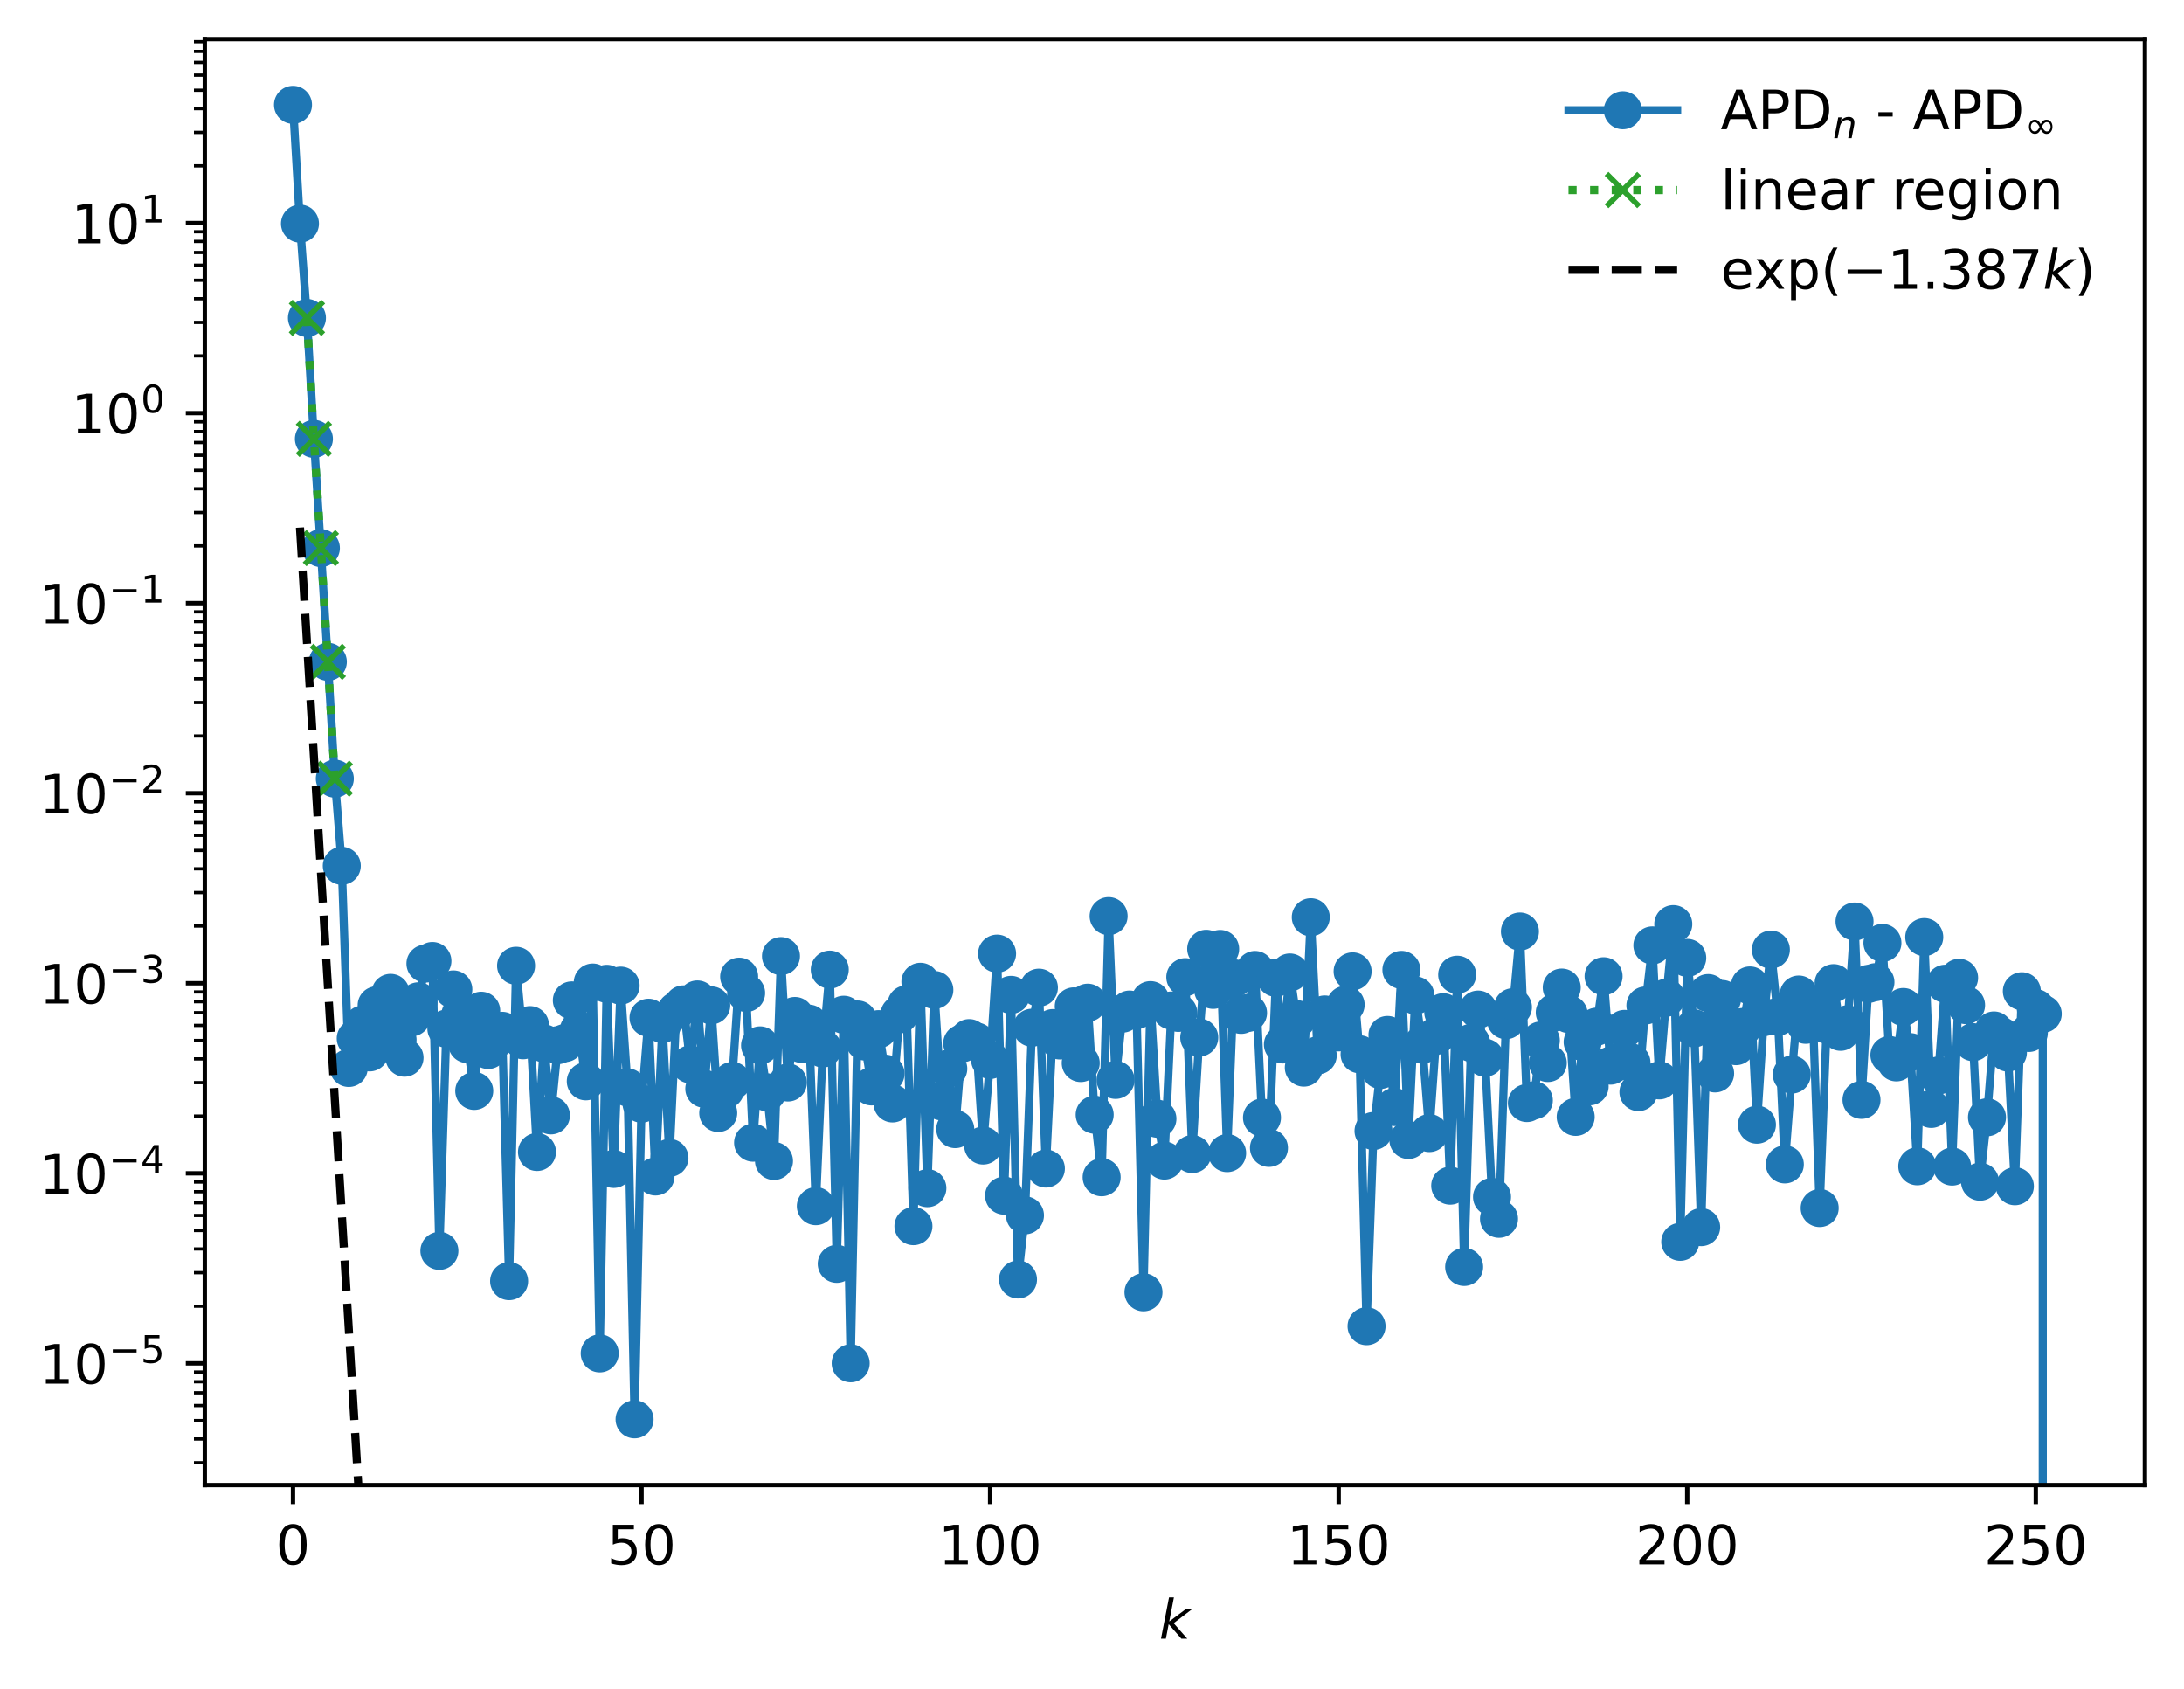 <?xml version="1.0" encoding="utf-8" standalone="no"?>
<!DOCTYPE svg PUBLIC "-//W3C//DTD SVG 1.1//EN"
  "http://www.w3.org/Graphics/SVG/1.1/DTD/svg11.dtd">
<!-- Created with matplotlib (https://matplotlib.org/) -->
<svg height="310.868pt" version="1.1" viewBox="0 0 402.02 310.868" width="402.02pt" xmlns="http://www.w3.org/2000/svg" xmlns:xlink="http://www.w3.org/1999/xlink">
 <defs>
  <style type="text/css">
*{stroke-linecap:butt;stroke-linejoin:round;}
  </style>
 </defs>
 <g id="figure_1">
  <g id="patch_1">
   <path d="M 0 310.868 
L 402.02 310.868 
L 402.02 0 
L 0 0 
z
" style="fill:#ffffff;"/>
  </g>
  <g id="axes_1">
   <g id="patch_2">
    <path d="M 37.7 273.312 
L 394.82 273.312 
L 394.82 7.2 
L 37.7 7.2 
z
" style="fill:#ffffff;"/>
   </g>
   <g id="matplotlib.axis_1">
    <g id="xtick_1">
     <g id="line2d_1">
      <defs>
       <path d="M 0 0 
L 0 3.5 
" id="m83c006ce3f" style="stroke:#000000;stroke-width:0.8;"/>
      </defs>
      <g>
       <use style="stroke:#000000;stroke-width:0.8;" x="53.933" xlink:href="#m83c006ce3f" y="273.312"/>
      </g>
     </g>
     <g id="text_1">
      <!-- 0 -->
      <defs>
       <path d="M 31.781 66.406 
Q 24.172 66.406 20.328 58.906 
Q 16.5 51.422 16.5 36.375 
Q 16.5 21.391 20.328 13.891 
Q 24.172 6.391 31.781 6.391 
Q 39.453 6.391 43.281 13.891 
Q 47.125 21.391 47.125 36.375 
Q 47.125 51.422 43.281 58.906 
Q 39.453 66.406 31.781 66.406 
z
M 31.781 74.219 
Q 44.047 74.219 50.516 64.516 
Q 56.984 54.828 56.984 36.375 
Q 56.984 17.969 50.516 8.266 
Q 44.047 -1.422 31.781 -1.422 
Q 19.531 -1.422 13.062 8.266 
Q 6.594 17.969 6.594 36.375 
Q 6.594 54.828 13.062 64.516 
Q 19.531 74.219 31.781 74.219 
z
" id="DejaVuSans-48"/>
      </defs>
      <g transform="translate(50.751 287.91)scale(0.1 -0.1)">
       <use xlink:href="#DejaVuSans-48"/>
      </g>
     </g>
    </g>
    <g id="xtick_2">
     <g id="line2d_2">
      <g>
       <use style="stroke:#000000;stroke-width:0.8;" x="118.094" xlink:href="#m83c006ce3f" y="273.312"/>
      </g>
     </g>
     <g id="text_2">
      <!-- 50 -->
      <defs>
       <path d="M 10.797 72.906 
L 49.516 72.906 
L 49.516 64.594 
L 19.828 64.594 
L 19.828 46.734 
Q 21.969 47.469 24.109 47.828 
Q 26.266 48.188 28.422 48.188 
Q 40.625 48.188 47.75 41.5 
Q 54.891 34.812 54.891 23.391 
Q 54.891 11.625 47.562 5.094 
Q 40.234 -1.422 26.906 -1.422 
Q 22.312 -1.422 17.547 -0.641 
Q 12.797 0.141 7.719 1.703 
L 7.719 11.625 
Q 12.109 9.234 16.797 8.062 
Q 21.484 6.891 26.703 6.891 
Q 35.156 6.891 40.078 11.328 
Q 45.016 15.766 45.016 23.391 
Q 45.016 31 40.078 35.438 
Q 35.156 39.891 26.703 39.891 
Q 22.75 39.891 18.812 39.016 
Q 14.891 38.141 10.797 36.281 
z
" id="DejaVuSans-53"/>
      </defs>
      <g transform="translate(111.731 287.91)scale(0.1 -0.1)">
       <use xlink:href="#DejaVuSans-53"/>
       <use x="63.623" xlink:href="#DejaVuSans-48"/>
      </g>
     </g>
    </g>
    <g id="xtick_3">
     <g id="line2d_3">
      <g>
       <use style="stroke:#000000;stroke-width:0.8;" x="182.255" xlink:href="#m83c006ce3f" y="273.312"/>
      </g>
     </g>
     <g id="text_3">
      <!-- 100 -->
      <defs>
       <path d="M 12.406 8.297 
L 28.516 8.297 
L 28.516 63.922 
L 10.984 60.406 
L 10.984 69.391 
L 28.422 72.906 
L 38.281 72.906 
L 38.281 8.297 
L 54.391 8.297 
L 54.391 0 
L 12.406 0 
z
" id="DejaVuSans-49"/>
      </defs>
      <g transform="translate(172.711 287.91)scale(0.1 -0.1)">
       <use xlink:href="#DejaVuSans-49"/>
       <use x="63.623" xlink:href="#DejaVuSans-48"/>
       <use x="127.246" xlink:href="#DejaVuSans-48"/>
      </g>
     </g>
    </g>
    <g id="xtick_4">
     <g id="line2d_4">
      <g>
       <use style="stroke:#000000;stroke-width:0.8;" x="246.416" xlink:href="#m83c006ce3f" y="273.312"/>
      </g>
     </g>
     <g id="text_4">
      <!-- 150 -->
      <g transform="translate(236.872 287.91)scale(0.1 -0.1)">
       <use xlink:href="#DejaVuSans-49"/>
       <use x="63.623" xlink:href="#DejaVuSans-53"/>
       <use x="127.246" xlink:href="#DejaVuSans-48"/>
      </g>
     </g>
    </g>
    <g id="xtick_5">
     <g id="line2d_5">
      <g>
       <use style="stroke:#000000;stroke-width:0.8;" x="310.577" xlink:href="#m83c006ce3f" y="273.312"/>
      </g>
     </g>
     <g id="text_5">
      <!-- 200 -->
      <defs>
       <path d="M 19.188 8.297 
L 53.609 8.297 
L 53.609 0 
L 7.328 0 
L 7.328 8.297 
Q 12.938 14.109 22.625 23.891 
Q 32.328 33.688 34.812 36.531 
Q 39.547 41.844 41.422 45.531 
Q 43.312 49.219 43.312 52.781 
Q 43.312 58.594 39.234 62.25 
Q 35.156 65.922 28.609 65.922 
Q 23.969 65.922 18.812 64.312 
Q 13.672 62.703 7.812 59.422 
L 7.812 69.391 
Q 13.766 71.781 18.938 73 
Q 24.125 74.219 28.422 74.219 
Q 39.75 74.219 46.484 68.547 
Q 53.219 62.891 53.219 53.422 
Q 53.219 48.922 51.531 44.891 
Q 49.859 40.875 45.406 35.406 
Q 44.188 33.984 37.641 27.219 
Q 31.109 20.453 19.188 8.297 
z
" id="DejaVuSans-50"/>
      </defs>
      <g transform="translate(301.033 287.91)scale(0.1 -0.1)">
       <use xlink:href="#DejaVuSans-50"/>
       <use x="63.623" xlink:href="#DejaVuSans-48"/>
       <use x="127.246" xlink:href="#DejaVuSans-48"/>
      </g>
     </g>
    </g>
    <g id="xtick_6">
     <g id="line2d_6">
      <g>
       <use style="stroke:#000000;stroke-width:0.8;" x="374.738" xlink:href="#m83c006ce3f" y="273.312"/>
      </g>
     </g>
     <g id="text_6">
      <!-- 250 -->
      <g transform="translate(365.194 287.91)scale(0.1 -0.1)">
       <use xlink:href="#DejaVuSans-50"/>
       <use x="63.623" xlink:href="#DejaVuSans-53"/>
       <use x="127.246" xlink:href="#DejaVuSans-48"/>
      </g>
     </g>
    </g>
    <g id="text_7">
     <!-- $ k $ -->
     <defs>
      <path d="M 18.312 75.984 
L 27.297 75.984 
L 18.703 31.688 
L 49.516 54.688 
L 61.188 54.688 
L 26.812 28.516 
L 51.906 0 
L 41.016 0 
L 17.672 26.703 
L 12.5 0 
L 3.516 0 
z
" id="DejaVuSans-Oblique-107"/>
     </defs>
     <g transform="translate(213.36 301.589)scale(0.1 -0.1)">
      <use transform="translate(0 0.016)" xlink:href="#DejaVuSans-Oblique-107"/>
     </g>
    </g>
   </g>
   <g id="matplotlib.axis_2">
    <g id="ytick_1">
     <g id="line2d_7">
      <defs>
       <path d="M 0 0 
L -3.5 0 
" id="m3ad1f768f4" style="stroke:#000000;stroke-width:0.8;"/>
      </defs>
      <g>
       <use style="stroke:#000000;stroke-width:0.8;" x="37.7" xlink:href="#m3ad1f768f4" y="250.912"/>
      </g>
     </g>
     <g id="text_8">
      <!-- $\mathdefault{10^{-5}}$ -->
      <defs>
       <path d="M 10.594 35.5 
L 73.188 35.5 
L 73.188 27.203 
L 10.594 27.203 
z
" id="DejaVuSans-8722"/>
      </defs>
      <g transform="translate(7.2 254.711)scale(0.1 -0.1)">
       <use transform="translate(0 0.684)" xlink:href="#DejaVuSans-49"/>
       <use transform="translate(63.623 0.684)" xlink:href="#DejaVuSans-48"/>
       <use transform="translate(128.203 38.966)scale(0.7)" xlink:href="#DejaVuSans-8722"/>
       <use transform="translate(186.855 38.966)scale(0.7)" xlink:href="#DejaVuSans-53"/>
      </g>
     </g>
    </g>
    <g id="ytick_2">
     <g id="line2d_8">
      <g>
       <use style="stroke:#000000;stroke-width:0.8;" x="37.7" xlink:href="#m3ad1f768f4" y="215.935"/>
      </g>
     </g>
     <g id="text_9">
      <!-- $\mathdefault{10^{-4}}$ -->
      <defs>
       <path d="M 37.797 64.312 
L 12.891 25.391 
L 37.797 25.391 
z
M 35.203 72.906 
L 47.609 72.906 
L 47.609 25.391 
L 58.016 25.391 
L 58.016 17.188 
L 47.609 17.188 
L 47.609 0 
L 37.797 0 
L 37.797 17.188 
L 4.891 17.188 
L 4.891 26.703 
z
" id="DejaVuSans-52"/>
      </defs>
      <g transform="translate(7.2 219.734)scale(0.1 -0.1)">
       <use transform="translate(0 0.684)" xlink:href="#DejaVuSans-49"/>
       <use transform="translate(63.623 0.684)" xlink:href="#DejaVuSans-48"/>
       <use transform="translate(128.203 38.966)scale(0.7)" xlink:href="#DejaVuSans-8722"/>
       <use transform="translate(186.855 38.966)scale(0.7)" xlink:href="#DejaVuSans-52"/>
      </g>
     </g>
    </g>
    <g id="ytick_3">
     <g id="line2d_9">
      <g>
       <use style="stroke:#000000;stroke-width:0.8;" x="37.7" xlink:href="#m3ad1f768f4" y="180.958"/>
      </g>
     </g>
     <g id="text_10">
      <!-- $\mathdefault{10^{-3}}$ -->
      <defs>
       <path d="M 40.578 39.312 
Q 47.656 37.797 51.625 33 
Q 55.609 28.219 55.609 21.188 
Q 55.609 10.406 48.188 4.484 
Q 40.766 -1.422 27.094 -1.422 
Q 22.516 -1.422 17.656 -0.516 
Q 12.797 0.391 7.625 2.203 
L 7.625 11.719 
Q 11.719 9.328 16.594 8.109 
Q 21.484 6.891 26.812 6.891 
Q 36.078 6.891 40.938 10.547 
Q 45.797 14.203 45.797 21.188 
Q 45.797 27.641 41.281 31.266 
Q 36.766 34.906 28.719 34.906 
L 20.219 34.906 
L 20.219 43.016 
L 29.109 43.016 
Q 36.375 43.016 40.234 45.922 
Q 44.094 48.828 44.094 54.297 
Q 44.094 59.906 40.109 62.906 
Q 36.141 65.922 28.719 65.922 
Q 24.656 65.922 20.016 65.031 
Q 15.375 64.156 9.812 62.312 
L 9.812 71.094 
Q 15.438 72.656 20.344 73.438 
Q 25.25 74.219 29.594 74.219 
Q 40.828 74.219 47.359 69.109 
Q 53.906 64.016 53.906 55.328 
Q 53.906 49.266 50.438 45.094 
Q 46.969 40.922 40.578 39.312 
z
" id="DejaVuSans-51"/>
      </defs>
      <g transform="translate(7.2 184.758)scale(0.1 -0.1)">
       <use transform="translate(0 0.766)" xlink:href="#DejaVuSans-49"/>
       <use transform="translate(63.623 0.766)" xlink:href="#DejaVuSans-48"/>
       <use transform="translate(128.203 39.047)scale(0.7)" xlink:href="#DejaVuSans-8722"/>
       <use transform="translate(186.855 39.047)scale(0.7)" xlink:href="#DejaVuSans-51"/>
      </g>
     </g>
    </g>
    <g id="ytick_4">
     <g id="line2d_10">
      <g>
       <use style="stroke:#000000;stroke-width:0.8;" x="37.7" xlink:href="#m3ad1f768f4" y="145.982"/>
      </g>
     </g>
     <g id="text_11">
      <!-- $\mathdefault{10^{-2}}$ -->
      <g transform="translate(7.2 149.781)scale(0.1 -0.1)">
       <use transform="translate(0 0.766)" xlink:href="#DejaVuSans-49"/>
       <use transform="translate(63.623 0.766)" xlink:href="#DejaVuSans-48"/>
       <use transform="translate(128.203 39.047)scale(0.7)" xlink:href="#DejaVuSans-8722"/>
       <use transform="translate(186.855 39.047)scale(0.7)" xlink:href="#DejaVuSans-50"/>
      </g>
     </g>
    </g>
    <g id="ytick_5">
     <g id="line2d_11">
      <g>
       <use style="stroke:#000000;stroke-width:0.8;" x="37.7" xlink:href="#m3ad1f768f4" y="111.005"/>
      </g>
     </g>
     <g id="text_12">
      <!-- $\mathdefault{10^{-1}}$ -->
      <g transform="translate(7.2 114.804)scale(0.1 -0.1)">
       <use transform="translate(0 0.684)" xlink:href="#DejaVuSans-49"/>
       <use transform="translate(63.623 0.684)" xlink:href="#DejaVuSans-48"/>
       <use transform="translate(128.203 38.966)scale(0.7)" xlink:href="#DejaVuSans-8722"/>
       <use transform="translate(186.855 38.966)scale(0.7)" xlink:href="#DejaVuSans-49"/>
      </g>
     </g>
    </g>
    <g id="ytick_6">
     <g id="line2d_12">
      <g>
       <use style="stroke:#000000;stroke-width:0.8;" x="37.7" xlink:href="#m3ad1f768f4" y="76.028"/>
      </g>
     </g>
     <g id="text_13">
      <!-- $\mathdefault{10^{0}}$ -->
      <g transform="translate(13.1 79.827)scale(0.1 -0.1)">
       <use transform="translate(0 0.766)" xlink:href="#DejaVuSans-49"/>
       <use transform="translate(63.623 0.766)" xlink:href="#DejaVuSans-48"/>
       <use transform="translate(128.203 39.047)scale(0.7)" xlink:href="#DejaVuSans-48"/>
      </g>
     </g>
    </g>
    <g id="ytick_7">
     <g id="line2d_13">
      <g>
       <use style="stroke:#000000;stroke-width:0.8;" x="37.7" xlink:href="#m3ad1f768f4" y="41.051"/>
      </g>
     </g>
     <g id="text_14">
      <!-- $\mathdefault{10^{1}}$ -->
      <g transform="translate(13.1 44.851)scale(0.1 -0.1)">
       <use transform="translate(0 0.684)" xlink:href="#DejaVuSans-49"/>
       <use transform="translate(63.623 0.684)" xlink:href="#DejaVuSans-48"/>
       <use transform="translate(128.203 38.966)scale(0.7)" xlink:href="#DejaVuSans-49"/>
      </g>
     </g>
    </g>
    <g id="ytick_8">
     <g id="line2d_14">
      <defs>
       <path d="M 0 0 
L -2 0 
" id="m58967b5cce" style="stroke:#000000;stroke-width:0.6;"/>
      </defs>
      <g>
       <use style="stroke:#000000;stroke-width:0.6;" x="37.7" xlink:href="#m58967b5cce" y="269.2"/>
      </g>
     </g>
    </g>
    <g id="ytick_9">
     <g id="line2d_15">
      <g>
       <use style="stroke:#000000;stroke-width:0.6;" x="37.7" xlink:href="#m58967b5cce" y="264.83"/>
      </g>
     </g>
    </g>
    <g id="ytick_10">
     <g id="line2d_16">
      <g>
       <use style="stroke:#000000;stroke-width:0.6;" x="37.7" xlink:href="#m58967b5cce" y="261.441"/>
      </g>
     </g>
    </g>
    <g id="ytick_11">
     <g id="line2d_17">
      <g>
       <use style="stroke:#000000;stroke-width:0.6;" x="37.7" xlink:href="#m58967b5cce" y="258.671"/>
      </g>
     </g>
    </g>
    <g id="ytick_12">
     <g id="line2d_18">
      <g>
       <use style="stroke:#000000;stroke-width:0.6;" x="37.7" xlink:href="#m58967b5cce" y="256.33"/>
      </g>
     </g>
    </g>
    <g id="ytick_13">
     <g id="line2d_19">
      <g>
       <use style="stroke:#000000;stroke-width:0.6;" x="37.7" xlink:href="#m58967b5cce" y="254.301"/>
      </g>
     </g>
    </g>
    <g id="ytick_14">
     <g id="line2d_20">
      <g>
       <use style="stroke:#000000;stroke-width:0.6;" x="37.7" xlink:href="#m58967b5cce" y="252.512"/>
      </g>
     </g>
    </g>
    <g id="ytick_15">
     <g id="line2d_21">
      <g>
       <use style="stroke:#000000;stroke-width:0.6;" x="37.7" xlink:href="#m58967b5cce" y="240.383"/>
      </g>
     </g>
    </g>
    <g id="ytick_16">
     <g id="line2d_22">
      <g>
       <use style="stroke:#000000;stroke-width:0.6;" x="37.7" xlink:href="#m58967b5cce" y="234.224"/>
      </g>
     </g>
    </g>
    <g id="ytick_17">
     <g id="line2d_23">
      <g>
       <use style="stroke:#000000;stroke-width:0.6;" x="37.7" xlink:href="#m58967b5cce" y="229.854"/>
      </g>
     </g>
    </g>
    <g id="ytick_18">
     <g id="line2d_24">
      <g>
       <use style="stroke:#000000;stroke-width:0.6;" x="37.7" xlink:href="#m58967b5cce" y="226.464"/>
      </g>
     </g>
    </g>
    <g id="ytick_19">
     <g id="line2d_25">
      <g>
       <use style="stroke:#000000;stroke-width:0.6;" x="37.7" xlink:href="#m58967b5cce" y="223.695"/>
      </g>
     </g>
    </g>
    <g id="ytick_20">
     <g id="line2d_26">
      <g>
       <use style="stroke:#000000;stroke-width:0.6;" x="37.7" xlink:href="#m58967b5cce" y="221.353"/>
      </g>
     </g>
    </g>
    <g id="ytick_21">
     <g id="line2d_27">
      <g>
       <use style="stroke:#000000;stroke-width:0.6;" x="37.7" xlink:href="#m58967b5cce" y="219.325"/>
      </g>
     </g>
    </g>
    <g id="ytick_22">
     <g id="line2d_28">
      <g>
       <use style="stroke:#000000;stroke-width:0.6;" x="37.7" xlink:href="#m58967b5cce" y="217.536"/>
      </g>
     </g>
    </g>
    <g id="ytick_23">
     <g id="line2d_29">
      <g>
       <use style="stroke:#000000;stroke-width:0.6;" x="37.7" xlink:href="#m58967b5cce" y="205.406"/>
      </g>
     </g>
    </g>
    <g id="ytick_24">
     <g id="line2d_30">
      <g>
       <use style="stroke:#000000;stroke-width:0.6;" x="37.7" xlink:href="#m58967b5cce" y="199.247"/>
      </g>
     </g>
    </g>
    <g id="ytick_25">
     <g id="line2d_31">
      <g>
       <use style="stroke:#000000;stroke-width:0.6;" x="37.7" xlink:href="#m58967b5cce" y="194.877"/>
      </g>
     </g>
    </g>
    <g id="ytick_26">
     <g id="line2d_32">
      <g>
       <use style="stroke:#000000;stroke-width:0.6;" x="37.7" xlink:href="#m58967b5cce" y="191.487"/>
      </g>
     </g>
    </g>
    <g id="ytick_27">
     <g id="line2d_33">
      <g>
       <use style="stroke:#000000;stroke-width:0.6;" x="37.7" xlink:href="#m58967b5cce" y="188.718"/>
      </g>
     </g>
    </g>
    <g id="ytick_28">
     <g id="line2d_34">
      <g>
       <use style="stroke:#000000;stroke-width:0.6;" x="37.7" xlink:href="#m58967b5cce" y="186.376"/>
      </g>
     </g>
    </g>
    <g id="ytick_29">
     <g id="line2d_35">
      <g>
       <use style="stroke:#000000;stroke-width:0.6;" x="37.7" xlink:href="#m58967b5cce" y="184.348"/>
      </g>
     </g>
    </g>
    <g id="ytick_30">
     <g id="line2d_36">
      <g>
       <use style="stroke:#000000;stroke-width:0.6;" x="37.7" xlink:href="#m58967b5cce" y="182.559"/>
      </g>
     </g>
    </g>
    <g id="ytick_31">
     <g id="line2d_37">
      <g>
       <use style="stroke:#000000;stroke-width:0.6;" x="37.7" xlink:href="#m58967b5cce" y="170.429"/>
      </g>
     </g>
    </g>
    <g id="ytick_32">
     <g id="line2d_38">
      <g>
       <use style="stroke:#000000;stroke-width:0.6;" x="37.7" xlink:href="#m58967b5cce" y="164.27"/>
      </g>
     </g>
    </g>
    <g id="ytick_33">
     <g id="line2d_39">
      <g>
       <use style="stroke:#000000;stroke-width:0.6;" x="37.7" xlink:href="#m58967b5cce" y="159.9"/>
      </g>
     </g>
    </g>
    <g id="ytick_34">
     <g id="line2d_40">
      <g>
       <use style="stroke:#000000;stroke-width:0.6;" x="37.7" xlink:href="#m58967b5cce" y="156.511"/>
      </g>
     </g>
    </g>
    <g id="ytick_35">
     <g id="line2d_41">
      <g>
       <use style="stroke:#000000;stroke-width:0.6;" x="37.7" xlink:href="#m58967b5cce" y="153.741"/>
      </g>
     </g>
    </g>
    <g id="ytick_36">
     <g id="line2d_42">
      <g>
       <use style="stroke:#000000;stroke-width:0.6;" x="37.7" xlink:href="#m58967b5cce" y="151.4"/>
      </g>
     </g>
    </g>
    <g id="ytick_37">
     <g id="line2d_43">
      <g>
       <use style="stroke:#000000;stroke-width:0.6;" x="37.7" xlink:href="#m58967b5cce" y="149.371"/>
      </g>
     </g>
    </g>
    <g id="ytick_38">
     <g id="line2d_44">
      <g>
       <use style="stroke:#000000;stroke-width:0.6;" x="37.7" xlink:href="#m58967b5cce" y="147.582"/>
      </g>
     </g>
    </g>
    <g id="ytick_39">
     <g id="line2d_45">
      <g>
       <use style="stroke:#000000;stroke-width:0.6;" x="37.7" xlink:href="#m58967b5cce" y="135.453"/>
      </g>
     </g>
    </g>
    <g id="ytick_40">
     <g id="line2d_46">
      <g>
       <use style="stroke:#000000;stroke-width:0.6;" x="37.7" xlink:href="#m58967b5cce" y="129.294"/>
      </g>
     </g>
    </g>
    <g id="ytick_41">
     <g id="line2d_47">
      <g>
       <use style="stroke:#000000;stroke-width:0.6;" x="37.7" xlink:href="#m58967b5cce" y="124.924"/>
      </g>
     </g>
    </g>
    <g id="ytick_42">
     <g id="line2d_48">
      <g>
       <use style="stroke:#000000;stroke-width:0.6;" x="37.7" xlink:href="#m58967b5cce" y="121.534"/>
      </g>
     </g>
    </g>
    <g id="ytick_43">
     <g id="line2d_49">
      <g>
       <use style="stroke:#000000;stroke-width:0.6;" x="37.7" xlink:href="#m58967b5cce" y="118.764"/>
      </g>
     </g>
    </g>
    <g id="ytick_44">
     <g id="line2d_50">
      <g>
       <use style="stroke:#000000;stroke-width:0.6;" x="37.7" xlink:href="#m58967b5cce" y="116.423"/>
      </g>
     </g>
    </g>
    <g id="ytick_45">
     <g id="line2d_51">
      <g>
       <use style="stroke:#000000;stroke-width:0.6;" x="37.7" xlink:href="#m58967b5cce" y="114.395"/>
      </g>
     </g>
    </g>
    <g id="ytick_46">
     <g id="line2d_52">
      <g>
       <use style="stroke:#000000;stroke-width:0.6;" x="37.7" xlink:href="#m58967b5cce" y="112.605"/>
      </g>
     </g>
    </g>
    <g id="ytick_47">
     <g id="line2d_53">
      <g>
       <use style="stroke:#000000;stroke-width:0.6;" x="37.7" xlink:href="#m58967b5cce" y="100.476"/>
      </g>
     </g>
    </g>
    <g id="ytick_48">
     <g id="line2d_54">
      <g>
       <use style="stroke:#000000;stroke-width:0.6;" x="37.7" xlink:href="#m58967b5cce" y="94.317"/>
      </g>
     </g>
    </g>
    <g id="ytick_49">
     <g id="line2d_55">
      <g>
       <use style="stroke:#000000;stroke-width:0.6;" x="37.7" xlink:href="#m58967b5cce" y="89.947"/>
      </g>
     </g>
    </g>
    <g id="ytick_50">
     <g id="line2d_56">
      <g>
       <use style="stroke:#000000;stroke-width:0.6;" x="37.7" xlink:href="#m58967b5cce" y="86.557"/>
      </g>
     </g>
    </g>
    <g id="ytick_51">
     <g id="line2d_57">
      <g>
       <use style="stroke:#000000;stroke-width:0.6;" x="37.7" xlink:href="#m58967b5cce" y="83.788"/>
      </g>
     </g>
    </g>
    <g id="ytick_52">
     <g id="line2d_58">
      <g>
       <use style="stroke:#000000;stroke-width:0.6;" x="37.7" xlink:href="#m58967b5cce" y="81.446"/>
      </g>
     </g>
    </g>
    <g id="ytick_53">
     <g id="line2d_59">
      <g>
       <use style="stroke:#000000;stroke-width:0.6;" x="37.7" xlink:href="#m58967b5cce" y="79.418"/>
      </g>
     </g>
    </g>
    <g id="ytick_54">
     <g id="line2d_60">
      <g>
       <use style="stroke:#000000;stroke-width:0.6;" x="37.7" xlink:href="#m58967b5cce" y="77.629"/>
      </g>
     </g>
    </g>
    <g id="ytick_55">
     <g id="line2d_61">
      <g>
       <use style="stroke:#000000;stroke-width:0.6;" x="37.7" xlink:href="#m58967b5cce" y="65.499"/>
      </g>
     </g>
    </g>
    <g id="ytick_56">
     <g id="line2d_62">
      <g>
       <use style="stroke:#000000;stroke-width:0.6;" x="37.7" xlink:href="#m58967b5cce" y="59.34"/>
      </g>
     </g>
    </g>
    <g id="ytick_57">
     <g id="line2d_63">
      <g>
       <use style="stroke:#000000;stroke-width:0.6;" x="37.7" xlink:href="#m58967b5cce" y="54.97"/>
      </g>
     </g>
    </g>
    <g id="ytick_58">
     <g id="line2d_64">
      <g>
       <use style="stroke:#000000;stroke-width:0.6;" x="37.7" xlink:href="#m58967b5cce" y="51.581"/>
      </g>
     </g>
    </g>
    <g id="ytick_59">
     <g id="line2d_65">
      <g>
       <use style="stroke:#000000;stroke-width:0.6;" x="37.7" xlink:href="#m58967b5cce" y="48.811"/>
      </g>
     </g>
    </g>
    <g id="ytick_60">
     <g id="line2d_66">
      <g>
       <use style="stroke:#000000;stroke-width:0.6;" x="37.7" xlink:href="#m58967b5cce" y="46.469"/>
      </g>
     </g>
    </g>
    <g id="ytick_61">
     <g id="line2d_67">
      <g>
       <use style="stroke:#000000;stroke-width:0.6;" x="37.7" xlink:href="#m58967b5cce" y="44.441"/>
      </g>
     </g>
    </g>
    <g id="ytick_62">
     <g id="line2d_68">
      <g>
       <use style="stroke:#000000;stroke-width:0.6;" x="37.7" xlink:href="#m58967b5cce" y="42.652"/>
      </g>
     </g>
    </g>
    <g id="ytick_63">
     <g id="line2d_69">
      <g>
       <use style="stroke:#000000;stroke-width:0.6;" x="37.7" xlink:href="#m58967b5cce" y="30.522"/>
      </g>
     </g>
    </g>
    <g id="ytick_64">
     <g id="line2d_70">
      <g>
       <use style="stroke:#000000;stroke-width:0.6;" x="37.7" xlink:href="#m58967b5cce" y="24.363"/>
      </g>
     </g>
    </g>
    <g id="ytick_65">
     <g id="line2d_71">
      <g>
       <use style="stroke:#000000;stroke-width:0.6;" x="37.7" xlink:href="#m58967b5cce" y="19.993"/>
      </g>
     </g>
    </g>
    <g id="ytick_66">
     <g id="line2d_72">
      <g>
       <use style="stroke:#000000;stroke-width:0.6;" x="37.7" xlink:href="#m58967b5cce" y="16.604"/>
      </g>
     </g>
    </g>
    <g id="ytick_67">
     <g id="line2d_73">
      <g>
       <use style="stroke:#000000;stroke-width:0.6;" x="37.7" xlink:href="#m58967b5cce" y="13.834"/>
      </g>
     </g>
    </g>
    <g id="ytick_68">
     <g id="line2d_74">
      <g>
       <use style="stroke:#000000;stroke-width:0.6;" x="37.7" xlink:href="#m58967b5cce" y="11.493"/>
      </g>
     </g>
    </g>
    <g id="ytick_69">
     <g id="line2d_75">
      <g>
       <use style="stroke:#000000;stroke-width:0.6;" x="37.7" xlink:href="#m58967b5cce" y="9.464"/>
      </g>
     </g>
    </g>
    <g id="ytick_70">
     <g id="line2d_76">
      <g>
       <use style="stroke:#000000;stroke-width:0.6;" x="37.7" xlink:href="#m58967b5cce" y="7.675"/>
      </g>
     </g>
    </g>
   </g>
   <g id="line2d_77">
    <path clip-path="url(#p3e43401a5b)" d="M 53.933 19.296 
L 55.216 41.159 
L 56.499 58.511 
L 57.782 80.77 
L 60.349 121.801 
L 61.632 143.303 
L 62.915 159.344 
L 64.198 196.546 
L 65.482 191.11 
L 66.765 188.569 
L 68.048 193.682 
L 69.331 185.013 
L 70.615 190.135 
L 71.898 182.724 
L 73.181 191.373 
L 74.464 194.658 
L 75.747 187.235 
L 77.031 184.275 
L 78.314 177.339 
L 79.597 176.857 
L 80.88 230.209 
L 82.164 189.315 
L 83.447 182.092 
L 84.73 186.765 
L 86.013 192.152 
L 87.296 200.772 
L 88.58 186.016 
L 89.863 193.242 
L 91.146 191.311 
L 92.429 189.708 
L 93.713 235.784 
L 94.996 177.735 
L 96.279 191.448 
L 97.562 188.663 
L 98.845 212.013 
L 100.129 192.022 
L 101.412 205.272 
L 102.695 192.352 
L 103.978 191.972 
L 105.262 184.11 
L 106.545 189.565 
L 107.828 199.008 
L 109.111 180.821 
L 110.394 249.079 
L 111.678 181.06 
L 112.961 215.133 
L 114.244 181.393 
L 115.527 200.134 
L 116.81 261.216 
L 118.094 203.128 
L 119.377 187.302 
L 120.66 216.518 
L 121.943 188.462 
L 123.227 213.101 
L 124.51 186.017 
L 125.793 184.85 
L 127.076 195.884 
L 128.359 183.938 
L 129.643 200.379 
L 130.926 185.029 
L 132.209 204.834 
L 133.492 200.568 
L 134.776 198.939 
L 136.059 179.744 
L 137.342 182.75 
L 138.625 210.303 
L 139.908 192.39 
L 141.192 201.032 
L 142.475 213.671 
L 143.758 175.96 
L 145.041 199.224 
L 146.325 186.98 
L 147.608 192.133 
L 148.891 188.393 
L 150.174 221.982 
L 151.457 192.964 
L 152.741 178.448 
L 154.024 232.601 
L 155.307 186.753 
L 156.59 250.897 
L 157.874 187.626 
L 159.157 191.67 
L 160.44 199.943 
L 161.723 189.401 
L 163.006 197.603 
L 164.29 203.076 
L 165.573 186.69 
L 166.856 184.843 
L 168.139 225.66 
L 169.422 180.687 
L 170.706 218.67 
L 171.989 182.192 
L 173.272 202.686 
L 174.555 196.69 
L 175.839 207.805 
L 177.122 192.019 
L 178.405 191.051 
L 179.688 191.671 
L 180.971 210.825 
L 182.255 195.078 
L 183.538 175.503 
L 184.821 220.045 
L 186.104 183.096 
L 187.388 235.475 
L 188.671 223.674 
L 189.954 189.143 
L 191.237 181.768 
L 192.52 215.061 
L 193.804 189.207 
L 195.087 191.484 
L 196.37 188.644 
L 197.653 185.214 
L 198.937 195.642 
L 200.22 184.536 
L 201.503 205.153 
L 202.786 216.661 
L 204.069 168.6 
L 205.353 198.745 
L 206.636 186.545 
L 207.919 185.802 
L 209.202 185.916 
L 210.486 237.833 
L 211.769 184.062 
L 213.052 205.892 
L 214.335 213.599 
L 215.618 185.976 
L 216.902 186.413 
L 218.185 179.833 
L 219.468 212.395 
L 220.751 190.948 
L 222.034 174.62 
L 223.318 182.177 
L 224.601 174.647 
L 225.884 212.219 
L 227.167 180.04 
L 228.451 186.777 
L 229.734 186.413 
L 231.017 178.512 
L 232.3 205.686 
L 233.583 211.261 
L 234.867 179.967 
L 236.15 192.223 
L 237.433 178.972 
L 240 196.485 
L 241.283 168.807 
L 242.566 194.227 
L 243.849 186.702 
L 245.132 187.61 
L 246.416 190 
L 247.699 184.914 
L 248.982 178.77 
L 250.265 194.032 
L 251.549 244.074 
L 252.832 208.141 
L 254.115 196.913 
L 255.398 190.474 
L 256.681 203.741 
L 257.965 178.496 
L 259.248 209.807 
L 260.531 183.202 
L 261.814 192.266 
L 263.098 208.528 
L 264.381 190.632 
L 265.664 186.291 
L 266.947 218.211 
L 268.23 179.383 
L 269.514 233.168 
L 270.797 191.924 
L 272.08 185.802 
L 273.363 194.664 
L 274.646 220.291 
L 275.93 224.308 
L 277.213 187.757 
L 278.496 185.363 
L 279.779 171.437 
L 281.063 203.006 
L 282.346 202.511 
L 283.629 191.48 
L 284.912 195.64 
L 286.195 186.339 
L 287.479 181.748 
L 288.762 186.632 
L 290.045 205.552 
L 291.328 191.77 
L 292.612 199.922 
L 293.895 188.946 
L 295.178 179.665 
L 296.461 196.123 
L 297.744 195.435 
L 299.028 189.359 
L 300.311 195.543 
L 301.594 200.995 
L 302.877 185.053 
L 304.161 173.989 
L 305.444 198.831 
L 306.727 183.625 
L 308.01 170.07 
L 309.293 228.544 
L 310.577 176.285 
L 311.86 189.257 
L 313.143 225.842 
L 314.426 182.761 
L 315.71 197.554 
L 316.993 183.85 
L 318.276 188.646 
L 319.559 192.533 
L 320.842 189 
L 322.126 181.362 
L 323.409 206.987 
L 324.692 187.201 
L 325.975 174.77 
L 327.258 187.119 
L 328.542 214.3 
L 329.825 197.764 
L 331.108 183.034 
L 332.391 188.603 
L 333.675 186.062 
L 334.958 222.327 
L 336.241 188.564 
L 337.524 180.935 
L 338.807 189.892 
L 340.091 188.51 
L 341.374 169.598 
L 342.657 202.419 
L 343.94 181.071 
L 345.224 180.762 
L 346.507 173.534 
L 347.79 194.165 
L 349.073 195.523 
L 350.356 185.328 
L 351.64 193.633 
L 352.923 214.646 
L 354.206 172.459 
L 355.489 204.086 
L 356.773 197.948 
L 358.056 181.047 
L 359.339 214.7 
L 360.622 179.956 
L 361.905 184.988 
L 363.189 191.798 
L 364.472 217.479 
L 365.755 205.629 
L 367.038 189.644 
L 368.322 190.675 
L 369.605 193.717 
L 370.888 218.312 
L 372.171 182.425 
L 373.454 190.106 
L 374.738 185.55 
L 376.021 186.589 
L 376.025 311.868 
L 376.025 311.868 
" style="fill:none;stroke:#1f77b4;stroke-linecap:square;stroke-width:1.5;"/>
    <defs>
     <path d="M 0 3 
C 0.796 3 1.559 2.684 2.121 2.121 
C 2.684 1.559 3 0.796 3 0 
C 3 -0.796 2.684 -1.559 2.121 -2.121 
C 1.559 -2.684 0.796 -3 0 -3 
C -0.796 -3 -1.559 -2.684 -2.121 -2.121 
C -2.684 -1.559 -3 -0.796 -3 0 
C -3 0.796 -2.684 1.559 -2.121 2.121 
C -1.559 2.684 -0.796 3 0 3 
z
" id="m6df3a2c1d7" style="stroke:#1f77b4;"/>
    </defs>
    <g clip-path="url(#p3e43401a5b)">
     <use style="fill:#1f77b4;stroke:#1f77b4;" x="53.933" xlink:href="#m6df3a2c1d7" y="19.296"/>
     <use style="fill:#1f77b4;stroke:#1f77b4;" x="55.216" xlink:href="#m6df3a2c1d7" y="41.159"/>
     <use style="fill:#1f77b4;stroke:#1f77b4;" x="56.499" xlink:href="#m6df3a2c1d7" y="58.511"/>
     <use style="fill:#1f77b4;stroke:#1f77b4;" x="57.782" xlink:href="#m6df3a2c1d7" y="80.77"/>
     <use style="fill:#1f77b4;stroke:#1f77b4;" x="59.066" xlink:href="#m6df3a2c1d7" y="100.872"/>
     <use style="fill:#1f77b4;stroke:#1f77b4;" x="60.349" xlink:href="#m6df3a2c1d7" y="121.801"/>
     <use style="fill:#1f77b4;stroke:#1f77b4;" x="61.632" xlink:href="#m6df3a2c1d7" y="143.303"/>
     <use style="fill:#1f77b4;stroke:#1f77b4;" x="62.915" xlink:href="#m6df3a2c1d7" y="159.344"/>
     <use style="fill:#1f77b4;stroke:#1f77b4;" x="64.198" xlink:href="#m6df3a2c1d7" y="196.546"/>
     <use style="fill:#1f77b4;stroke:#1f77b4;" x="65.482" xlink:href="#m6df3a2c1d7" y="191.11"/>
     <use style="fill:#1f77b4;stroke:#1f77b4;" x="66.765" xlink:href="#m6df3a2c1d7" y="188.569"/>
     <use style="fill:#1f77b4;stroke:#1f77b4;" x="68.048" xlink:href="#m6df3a2c1d7" y="193.682"/>
     <use style="fill:#1f77b4;stroke:#1f77b4;" x="69.331" xlink:href="#m6df3a2c1d7" y="185.013"/>
     <use style="fill:#1f77b4;stroke:#1f77b4;" x="70.615" xlink:href="#m6df3a2c1d7" y="190.135"/>
     <use style="fill:#1f77b4;stroke:#1f77b4;" x="71.898" xlink:href="#m6df3a2c1d7" y="182.724"/>
     <use style="fill:#1f77b4;stroke:#1f77b4;" x="73.181" xlink:href="#m6df3a2c1d7" y="191.373"/>
     <use style="fill:#1f77b4;stroke:#1f77b4;" x="74.464" xlink:href="#m6df3a2c1d7" y="194.658"/>
     <use style="fill:#1f77b4;stroke:#1f77b4;" x="75.747" xlink:href="#m6df3a2c1d7" y="187.235"/>
     <use style="fill:#1f77b4;stroke:#1f77b4;" x="77.031" xlink:href="#m6df3a2c1d7" y="184.275"/>
     <use style="fill:#1f77b4;stroke:#1f77b4;" x="78.314" xlink:href="#m6df3a2c1d7" y="177.339"/>
     <use style="fill:#1f77b4;stroke:#1f77b4;" x="79.597" xlink:href="#m6df3a2c1d7" y="176.857"/>
     <use style="fill:#1f77b4;stroke:#1f77b4;" x="80.88" xlink:href="#m6df3a2c1d7" y="230.209"/>
     <use style="fill:#1f77b4;stroke:#1f77b4;" x="82.164" xlink:href="#m6df3a2c1d7" y="189.315"/>
     <use style="fill:#1f77b4;stroke:#1f77b4;" x="83.447" xlink:href="#m6df3a2c1d7" y="182.092"/>
     <use style="fill:#1f77b4;stroke:#1f77b4;" x="84.73" xlink:href="#m6df3a2c1d7" y="186.765"/>
     <use style="fill:#1f77b4;stroke:#1f77b4;" x="86.013" xlink:href="#m6df3a2c1d7" y="192.152"/>
     <use style="fill:#1f77b4;stroke:#1f77b4;" x="87.296" xlink:href="#m6df3a2c1d7" y="200.772"/>
     <use style="fill:#1f77b4;stroke:#1f77b4;" x="88.58" xlink:href="#m6df3a2c1d7" y="186.016"/>
     <use style="fill:#1f77b4;stroke:#1f77b4;" x="89.863" xlink:href="#m6df3a2c1d7" y="193.242"/>
     <use style="fill:#1f77b4;stroke:#1f77b4;" x="91.146" xlink:href="#m6df3a2c1d7" y="191.311"/>
     <use style="fill:#1f77b4;stroke:#1f77b4;" x="92.429" xlink:href="#m6df3a2c1d7" y="189.708"/>
     <use style="fill:#1f77b4;stroke:#1f77b4;" x="93.713" xlink:href="#m6df3a2c1d7" y="235.784"/>
     <use style="fill:#1f77b4;stroke:#1f77b4;" x="94.996" xlink:href="#m6df3a2c1d7" y="177.735"/>
     <use style="fill:#1f77b4;stroke:#1f77b4;" x="96.279" xlink:href="#m6df3a2c1d7" y="191.448"/>
     <use style="fill:#1f77b4;stroke:#1f77b4;" x="97.562" xlink:href="#m6df3a2c1d7" y="188.663"/>
     <use style="fill:#1f77b4;stroke:#1f77b4;" x="98.845" xlink:href="#m6df3a2c1d7" y="212.013"/>
     <use style="fill:#1f77b4;stroke:#1f77b4;" x="100.129" xlink:href="#m6df3a2c1d7" y="192.022"/>
     <use style="fill:#1f77b4;stroke:#1f77b4;" x="101.412" xlink:href="#m6df3a2c1d7" y="205.272"/>
     <use style="fill:#1f77b4;stroke:#1f77b4;" x="102.695" xlink:href="#m6df3a2c1d7" y="192.352"/>
     <use style="fill:#1f77b4;stroke:#1f77b4;" x="103.978" xlink:href="#m6df3a2c1d7" y="191.972"/>
     <use style="fill:#1f77b4;stroke:#1f77b4;" x="105.262" xlink:href="#m6df3a2c1d7" y="184.11"/>
     <use style="fill:#1f77b4;stroke:#1f77b4;" x="106.545" xlink:href="#m6df3a2c1d7" y="189.565"/>
     <use style="fill:#1f77b4;stroke:#1f77b4;" x="107.828" xlink:href="#m6df3a2c1d7" y="199.008"/>
     <use style="fill:#1f77b4;stroke:#1f77b4;" x="109.111" xlink:href="#m6df3a2c1d7" y="180.821"/>
     <use style="fill:#1f77b4;stroke:#1f77b4;" x="110.394" xlink:href="#m6df3a2c1d7" y="249.079"/>
     <use style="fill:#1f77b4;stroke:#1f77b4;" x="111.678" xlink:href="#m6df3a2c1d7" y="181.06"/>
     <use style="fill:#1f77b4;stroke:#1f77b4;" x="112.961" xlink:href="#m6df3a2c1d7" y="215.133"/>
     <use style="fill:#1f77b4;stroke:#1f77b4;" x="114.244" xlink:href="#m6df3a2c1d7" y="181.393"/>
     <use style="fill:#1f77b4;stroke:#1f77b4;" x="115.527" xlink:href="#m6df3a2c1d7" y="200.134"/>
     <use style="fill:#1f77b4;stroke:#1f77b4;" x="116.81" xlink:href="#m6df3a2c1d7" y="261.216"/>
     <use style="fill:#1f77b4;stroke:#1f77b4;" x="118.094" xlink:href="#m6df3a2c1d7" y="203.128"/>
     <use style="fill:#1f77b4;stroke:#1f77b4;" x="119.377" xlink:href="#m6df3a2c1d7" y="187.302"/>
     <use style="fill:#1f77b4;stroke:#1f77b4;" x="120.66" xlink:href="#m6df3a2c1d7" y="216.518"/>
     <use style="fill:#1f77b4;stroke:#1f77b4;" x="121.943" xlink:href="#m6df3a2c1d7" y="188.462"/>
     <use style="fill:#1f77b4;stroke:#1f77b4;" x="123.227" xlink:href="#m6df3a2c1d7" y="213.101"/>
     <use style="fill:#1f77b4;stroke:#1f77b4;" x="124.51" xlink:href="#m6df3a2c1d7" y="186.017"/>
     <use style="fill:#1f77b4;stroke:#1f77b4;" x="125.793" xlink:href="#m6df3a2c1d7" y="184.85"/>
     <use style="fill:#1f77b4;stroke:#1f77b4;" x="127.076" xlink:href="#m6df3a2c1d7" y="195.884"/>
     <use style="fill:#1f77b4;stroke:#1f77b4;" x="128.359" xlink:href="#m6df3a2c1d7" y="183.938"/>
     <use style="fill:#1f77b4;stroke:#1f77b4;" x="129.643" xlink:href="#m6df3a2c1d7" y="200.379"/>
     <use style="fill:#1f77b4;stroke:#1f77b4;" x="130.926" xlink:href="#m6df3a2c1d7" y="185.029"/>
     <use style="fill:#1f77b4;stroke:#1f77b4;" x="132.209" xlink:href="#m6df3a2c1d7" y="204.834"/>
     <use style="fill:#1f77b4;stroke:#1f77b4;" x="133.492" xlink:href="#m6df3a2c1d7" y="200.568"/>
     <use style="fill:#1f77b4;stroke:#1f77b4;" x="134.776" xlink:href="#m6df3a2c1d7" y="198.939"/>
     <use style="fill:#1f77b4;stroke:#1f77b4;" x="136.059" xlink:href="#m6df3a2c1d7" y="179.744"/>
     <use style="fill:#1f77b4;stroke:#1f77b4;" x="137.342" xlink:href="#m6df3a2c1d7" y="182.75"/>
     <use style="fill:#1f77b4;stroke:#1f77b4;" x="138.625" xlink:href="#m6df3a2c1d7" y="210.303"/>
     <use style="fill:#1f77b4;stroke:#1f77b4;" x="139.908" xlink:href="#m6df3a2c1d7" y="192.39"/>
     <use style="fill:#1f77b4;stroke:#1f77b4;" x="141.192" xlink:href="#m6df3a2c1d7" y="201.032"/>
     <use style="fill:#1f77b4;stroke:#1f77b4;" x="142.475" xlink:href="#m6df3a2c1d7" y="213.671"/>
     <use style="fill:#1f77b4;stroke:#1f77b4;" x="143.758" xlink:href="#m6df3a2c1d7" y="175.96"/>
     <use style="fill:#1f77b4;stroke:#1f77b4;" x="145.041" xlink:href="#m6df3a2c1d7" y="199.224"/>
     <use style="fill:#1f77b4;stroke:#1f77b4;" x="146.325" xlink:href="#m6df3a2c1d7" y="186.98"/>
     <use style="fill:#1f77b4;stroke:#1f77b4;" x="147.608" xlink:href="#m6df3a2c1d7" y="192.133"/>
     <use style="fill:#1f77b4;stroke:#1f77b4;" x="148.891" xlink:href="#m6df3a2c1d7" y="188.393"/>
     <use style="fill:#1f77b4;stroke:#1f77b4;" x="150.174" xlink:href="#m6df3a2c1d7" y="221.982"/>
     <use style="fill:#1f77b4;stroke:#1f77b4;" x="151.457" xlink:href="#m6df3a2c1d7" y="192.964"/>
     <use style="fill:#1f77b4;stroke:#1f77b4;" x="152.741" xlink:href="#m6df3a2c1d7" y="178.448"/>
     <use style="fill:#1f77b4;stroke:#1f77b4;" x="154.024" xlink:href="#m6df3a2c1d7" y="232.601"/>
     <use style="fill:#1f77b4;stroke:#1f77b4;" x="155.307" xlink:href="#m6df3a2c1d7" y="186.753"/>
     <use style="fill:#1f77b4;stroke:#1f77b4;" x="156.59" xlink:href="#m6df3a2c1d7" y="250.897"/>
     <use style="fill:#1f77b4;stroke:#1f77b4;" x="157.874" xlink:href="#m6df3a2c1d7" y="187.626"/>
     <use style="fill:#1f77b4;stroke:#1f77b4;" x="159.157" xlink:href="#m6df3a2c1d7" y="191.67"/>
     <use style="fill:#1f77b4;stroke:#1f77b4;" x="160.44" xlink:href="#m6df3a2c1d7" y="199.943"/>
     <use style="fill:#1f77b4;stroke:#1f77b4;" x="161.723" xlink:href="#m6df3a2c1d7" y="189.401"/>
     <use style="fill:#1f77b4;stroke:#1f77b4;" x="163.006" xlink:href="#m6df3a2c1d7" y="197.603"/>
     <use style="fill:#1f77b4;stroke:#1f77b4;" x="164.29" xlink:href="#m6df3a2c1d7" y="203.076"/>
     <use style="fill:#1f77b4;stroke:#1f77b4;" x="165.573" xlink:href="#m6df3a2c1d7" y="186.69"/>
     <use style="fill:#1f77b4;stroke:#1f77b4;" x="166.856" xlink:href="#m6df3a2c1d7" y="184.843"/>
     <use style="fill:#1f77b4;stroke:#1f77b4;" x="168.139" xlink:href="#m6df3a2c1d7" y="225.66"/>
     <use style="fill:#1f77b4;stroke:#1f77b4;" x="169.422" xlink:href="#m6df3a2c1d7" y="180.687"/>
     <use style="fill:#1f77b4;stroke:#1f77b4;" x="170.706" xlink:href="#m6df3a2c1d7" y="218.67"/>
     <use style="fill:#1f77b4;stroke:#1f77b4;" x="171.989" xlink:href="#m6df3a2c1d7" y="182.192"/>
     <use style="fill:#1f77b4;stroke:#1f77b4;" x="173.272" xlink:href="#m6df3a2c1d7" y="202.686"/>
     <use style="fill:#1f77b4;stroke:#1f77b4;" x="174.555" xlink:href="#m6df3a2c1d7" y="196.69"/>
     <use style="fill:#1f77b4;stroke:#1f77b4;" x="175.839" xlink:href="#m6df3a2c1d7" y="207.805"/>
     <use style="fill:#1f77b4;stroke:#1f77b4;" x="177.122" xlink:href="#m6df3a2c1d7" y="192.019"/>
     <use style="fill:#1f77b4;stroke:#1f77b4;" x="178.405" xlink:href="#m6df3a2c1d7" y="191.051"/>
     <use style="fill:#1f77b4;stroke:#1f77b4;" x="179.688" xlink:href="#m6df3a2c1d7" y="191.671"/>
     <use style="fill:#1f77b4;stroke:#1f77b4;" x="180.971" xlink:href="#m6df3a2c1d7" y="210.825"/>
     <use style="fill:#1f77b4;stroke:#1f77b4;" x="182.255" xlink:href="#m6df3a2c1d7" y="195.078"/>
     <use style="fill:#1f77b4;stroke:#1f77b4;" x="183.538" xlink:href="#m6df3a2c1d7" y="175.503"/>
     <use style="fill:#1f77b4;stroke:#1f77b4;" x="184.821" xlink:href="#m6df3a2c1d7" y="220.045"/>
     <use style="fill:#1f77b4;stroke:#1f77b4;" x="186.104" xlink:href="#m6df3a2c1d7" y="183.096"/>
     <use style="fill:#1f77b4;stroke:#1f77b4;" x="187.388" xlink:href="#m6df3a2c1d7" y="235.475"/>
     <use style="fill:#1f77b4;stroke:#1f77b4;" x="188.671" xlink:href="#m6df3a2c1d7" y="223.674"/>
     <use style="fill:#1f77b4;stroke:#1f77b4;" x="189.954" xlink:href="#m6df3a2c1d7" y="189.143"/>
     <use style="fill:#1f77b4;stroke:#1f77b4;" x="191.237" xlink:href="#m6df3a2c1d7" y="181.768"/>
     <use style="fill:#1f77b4;stroke:#1f77b4;" x="192.52" xlink:href="#m6df3a2c1d7" y="215.061"/>
     <use style="fill:#1f77b4;stroke:#1f77b4;" x="193.804" xlink:href="#m6df3a2c1d7" y="189.207"/>
     <use style="fill:#1f77b4;stroke:#1f77b4;" x="195.087" xlink:href="#m6df3a2c1d7" y="191.484"/>
     <use style="fill:#1f77b4;stroke:#1f77b4;" x="196.37" xlink:href="#m6df3a2c1d7" y="188.644"/>
     <use style="fill:#1f77b4;stroke:#1f77b4;" x="197.653" xlink:href="#m6df3a2c1d7" y="185.214"/>
     <use style="fill:#1f77b4;stroke:#1f77b4;" x="198.937" xlink:href="#m6df3a2c1d7" y="195.642"/>
     <use style="fill:#1f77b4;stroke:#1f77b4;" x="200.22" xlink:href="#m6df3a2c1d7" y="184.536"/>
     <use style="fill:#1f77b4;stroke:#1f77b4;" x="201.503" xlink:href="#m6df3a2c1d7" y="205.153"/>
     <use style="fill:#1f77b4;stroke:#1f77b4;" x="202.786" xlink:href="#m6df3a2c1d7" y="216.661"/>
     <use style="fill:#1f77b4;stroke:#1f77b4;" x="204.069" xlink:href="#m6df3a2c1d7" y="168.6"/>
     <use style="fill:#1f77b4;stroke:#1f77b4;" x="205.353" xlink:href="#m6df3a2c1d7" y="198.745"/>
     <use style="fill:#1f77b4;stroke:#1f77b4;" x="206.636" xlink:href="#m6df3a2c1d7" y="186.545"/>
     <use style="fill:#1f77b4;stroke:#1f77b4;" x="207.919" xlink:href="#m6df3a2c1d7" y="185.802"/>
     <use style="fill:#1f77b4;stroke:#1f77b4;" x="209.202" xlink:href="#m6df3a2c1d7" y="185.916"/>
     <use style="fill:#1f77b4;stroke:#1f77b4;" x="210.486" xlink:href="#m6df3a2c1d7" y="237.833"/>
     <use style="fill:#1f77b4;stroke:#1f77b4;" x="211.769" xlink:href="#m6df3a2c1d7" y="184.062"/>
     <use style="fill:#1f77b4;stroke:#1f77b4;" x="213.052" xlink:href="#m6df3a2c1d7" y="205.892"/>
     <use style="fill:#1f77b4;stroke:#1f77b4;" x="214.335" xlink:href="#m6df3a2c1d7" y="213.599"/>
     <use style="fill:#1f77b4;stroke:#1f77b4;" x="215.618" xlink:href="#m6df3a2c1d7" y="185.976"/>
     <use style="fill:#1f77b4;stroke:#1f77b4;" x="216.902" xlink:href="#m6df3a2c1d7" y="186.413"/>
     <use style="fill:#1f77b4;stroke:#1f77b4;" x="218.185" xlink:href="#m6df3a2c1d7" y="179.833"/>
     <use style="fill:#1f77b4;stroke:#1f77b4;" x="219.468" xlink:href="#m6df3a2c1d7" y="212.395"/>
     <use style="fill:#1f77b4;stroke:#1f77b4;" x="220.751" xlink:href="#m6df3a2c1d7" y="190.948"/>
     <use style="fill:#1f77b4;stroke:#1f77b4;" x="222.034" xlink:href="#m6df3a2c1d7" y="174.62"/>
     <use style="fill:#1f77b4;stroke:#1f77b4;" x="223.318" xlink:href="#m6df3a2c1d7" y="182.177"/>
     <use style="fill:#1f77b4;stroke:#1f77b4;" x="224.601" xlink:href="#m6df3a2c1d7" y="174.647"/>
     <use style="fill:#1f77b4;stroke:#1f77b4;" x="225.884" xlink:href="#m6df3a2c1d7" y="212.219"/>
     <use style="fill:#1f77b4;stroke:#1f77b4;" x="227.167" xlink:href="#m6df3a2c1d7" y="180.04"/>
     <use style="fill:#1f77b4;stroke:#1f77b4;" x="228.451" xlink:href="#m6df3a2c1d7" y="186.777"/>
     <use style="fill:#1f77b4;stroke:#1f77b4;" x="229.734" xlink:href="#m6df3a2c1d7" y="186.413"/>
     <use style="fill:#1f77b4;stroke:#1f77b4;" x="231.017" xlink:href="#m6df3a2c1d7" y="178.512"/>
     <use style="fill:#1f77b4;stroke:#1f77b4;" x="232.3" xlink:href="#m6df3a2c1d7" y="205.686"/>
     <use style="fill:#1f77b4;stroke:#1f77b4;" x="233.583" xlink:href="#m6df3a2c1d7" y="211.261"/>
     <use style="fill:#1f77b4;stroke:#1f77b4;" x="234.867" xlink:href="#m6df3a2c1d7" y="179.967"/>
     <use style="fill:#1f77b4;stroke:#1f77b4;" x="236.15" xlink:href="#m6df3a2c1d7" y="192.223"/>
     <use style="fill:#1f77b4;stroke:#1f77b4;" x="237.433" xlink:href="#m6df3a2c1d7" y="178.972"/>
     <use style="fill:#1f77b4;stroke:#1f77b4;" x="238.716" xlink:href="#m6df3a2c1d7" y="187.565"/>
     <use style="fill:#1f77b4;stroke:#1f77b4;" x="240" xlink:href="#m6df3a2c1d7" y="196.485"/>
     <use style="fill:#1f77b4;stroke:#1f77b4;" x="241.283" xlink:href="#m6df3a2c1d7" y="168.807"/>
     <use style="fill:#1f77b4;stroke:#1f77b4;" x="242.566" xlink:href="#m6df3a2c1d7" y="194.227"/>
     <use style="fill:#1f77b4;stroke:#1f77b4;" x="243.849" xlink:href="#m6df3a2c1d7" y="186.702"/>
     <use style="fill:#1f77b4;stroke:#1f77b4;" x="245.132" xlink:href="#m6df3a2c1d7" y="187.61"/>
     <use style="fill:#1f77b4;stroke:#1f77b4;" x="246.416" xlink:href="#m6df3a2c1d7" y="190"/>
     <use style="fill:#1f77b4;stroke:#1f77b4;" x="247.699" xlink:href="#m6df3a2c1d7" y="184.914"/>
     <use style="fill:#1f77b4;stroke:#1f77b4;" x="248.982" xlink:href="#m6df3a2c1d7" y="178.77"/>
     <use style="fill:#1f77b4;stroke:#1f77b4;" x="250.265" xlink:href="#m6df3a2c1d7" y="194.032"/>
     <use style="fill:#1f77b4;stroke:#1f77b4;" x="251.549" xlink:href="#m6df3a2c1d7" y="244.074"/>
     <use style="fill:#1f77b4;stroke:#1f77b4;" x="252.832" xlink:href="#m6df3a2c1d7" y="208.141"/>
     <use style="fill:#1f77b4;stroke:#1f77b4;" x="254.115" xlink:href="#m6df3a2c1d7" y="196.913"/>
     <use style="fill:#1f77b4;stroke:#1f77b4;" x="255.398" xlink:href="#m6df3a2c1d7" y="190.474"/>
     <use style="fill:#1f77b4;stroke:#1f77b4;" x="256.681" xlink:href="#m6df3a2c1d7" y="203.741"/>
     <use style="fill:#1f77b4;stroke:#1f77b4;" x="257.965" xlink:href="#m6df3a2c1d7" y="178.496"/>
     <use style="fill:#1f77b4;stroke:#1f77b4;" x="259.248" xlink:href="#m6df3a2c1d7" y="209.807"/>
     <use style="fill:#1f77b4;stroke:#1f77b4;" x="260.531" xlink:href="#m6df3a2c1d7" y="183.202"/>
     <use style="fill:#1f77b4;stroke:#1f77b4;" x="261.814" xlink:href="#m6df3a2c1d7" y="192.266"/>
     <use style="fill:#1f77b4;stroke:#1f77b4;" x="263.098" xlink:href="#m6df3a2c1d7" y="208.528"/>
     <use style="fill:#1f77b4;stroke:#1f77b4;" x="264.381" xlink:href="#m6df3a2c1d7" y="190.632"/>
     <use style="fill:#1f77b4;stroke:#1f77b4;" x="265.664" xlink:href="#m6df3a2c1d7" y="186.291"/>
     <use style="fill:#1f77b4;stroke:#1f77b4;" x="266.947" xlink:href="#m6df3a2c1d7" y="218.211"/>
     <use style="fill:#1f77b4;stroke:#1f77b4;" x="268.23" xlink:href="#m6df3a2c1d7" y="179.383"/>
     <use style="fill:#1f77b4;stroke:#1f77b4;" x="269.514" xlink:href="#m6df3a2c1d7" y="233.168"/>
     <use style="fill:#1f77b4;stroke:#1f77b4;" x="270.797" xlink:href="#m6df3a2c1d7" y="191.924"/>
     <use style="fill:#1f77b4;stroke:#1f77b4;" x="272.08" xlink:href="#m6df3a2c1d7" y="185.802"/>
     <use style="fill:#1f77b4;stroke:#1f77b4;" x="273.363" xlink:href="#m6df3a2c1d7" y="194.664"/>
     <use style="fill:#1f77b4;stroke:#1f77b4;" x="274.646" xlink:href="#m6df3a2c1d7" y="220.291"/>
     <use style="fill:#1f77b4;stroke:#1f77b4;" x="275.93" xlink:href="#m6df3a2c1d7" y="224.308"/>
     <use style="fill:#1f77b4;stroke:#1f77b4;" x="277.213" xlink:href="#m6df3a2c1d7" y="187.757"/>
     <use style="fill:#1f77b4;stroke:#1f77b4;" x="278.496" xlink:href="#m6df3a2c1d7" y="185.363"/>
     <use style="fill:#1f77b4;stroke:#1f77b4;" x="279.779" xlink:href="#m6df3a2c1d7" y="171.437"/>
     <use style="fill:#1f77b4;stroke:#1f77b4;" x="281.063" xlink:href="#m6df3a2c1d7" y="203.006"/>
     <use style="fill:#1f77b4;stroke:#1f77b4;" x="282.346" xlink:href="#m6df3a2c1d7" y="202.511"/>
     <use style="fill:#1f77b4;stroke:#1f77b4;" x="283.629" xlink:href="#m6df3a2c1d7" y="191.48"/>
     <use style="fill:#1f77b4;stroke:#1f77b4;" x="284.912" xlink:href="#m6df3a2c1d7" y="195.64"/>
     <use style="fill:#1f77b4;stroke:#1f77b4;" x="286.195" xlink:href="#m6df3a2c1d7" y="186.339"/>
     <use style="fill:#1f77b4;stroke:#1f77b4;" x="287.479" xlink:href="#m6df3a2c1d7" y="181.748"/>
     <use style="fill:#1f77b4;stroke:#1f77b4;" x="288.762" xlink:href="#m6df3a2c1d7" y="186.632"/>
     <use style="fill:#1f77b4;stroke:#1f77b4;" x="290.045" xlink:href="#m6df3a2c1d7" y="205.552"/>
     <use style="fill:#1f77b4;stroke:#1f77b4;" x="291.328" xlink:href="#m6df3a2c1d7" y="191.77"/>
     <use style="fill:#1f77b4;stroke:#1f77b4;" x="292.612" xlink:href="#m6df3a2c1d7" y="199.922"/>
     <use style="fill:#1f77b4;stroke:#1f77b4;" x="293.895" xlink:href="#m6df3a2c1d7" y="188.946"/>
     <use style="fill:#1f77b4;stroke:#1f77b4;" x="295.178" xlink:href="#m6df3a2c1d7" y="179.665"/>
     <use style="fill:#1f77b4;stroke:#1f77b4;" x="296.461" xlink:href="#m6df3a2c1d7" y="196.123"/>
     <use style="fill:#1f77b4;stroke:#1f77b4;" x="297.744" xlink:href="#m6df3a2c1d7" y="195.435"/>
     <use style="fill:#1f77b4;stroke:#1f77b4;" x="299.028" xlink:href="#m6df3a2c1d7" y="189.359"/>
     <use style="fill:#1f77b4;stroke:#1f77b4;" x="300.311" xlink:href="#m6df3a2c1d7" y="195.543"/>
     <use style="fill:#1f77b4;stroke:#1f77b4;" x="301.594" xlink:href="#m6df3a2c1d7" y="200.995"/>
     <use style="fill:#1f77b4;stroke:#1f77b4;" x="302.877" xlink:href="#m6df3a2c1d7" y="185.053"/>
     <use style="fill:#1f77b4;stroke:#1f77b4;" x="304.161" xlink:href="#m6df3a2c1d7" y="173.989"/>
     <use style="fill:#1f77b4;stroke:#1f77b4;" x="305.444" xlink:href="#m6df3a2c1d7" y="198.831"/>
     <use style="fill:#1f77b4;stroke:#1f77b4;" x="306.727" xlink:href="#m6df3a2c1d7" y="183.625"/>
     <use style="fill:#1f77b4;stroke:#1f77b4;" x="308.01" xlink:href="#m6df3a2c1d7" y="170.07"/>
     <use style="fill:#1f77b4;stroke:#1f77b4;" x="309.293" xlink:href="#m6df3a2c1d7" y="228.544"/>
     <use style="fill:#1f77b4;stroke:#1f77b4;" x="310.577" xlink:href="#m6df3a2c1d7" y="176.285"/>
     <use style="fill:#1f77b4;stroke:#1f77b4;" x="311.86" xlink:href="#m6df3a2c1d7" y="189.257"/>
     <use style="fill:#1f77b4;stroke:#1f77b4;" x="313.143" xlink:href="#m6df3a2c1d7" y="225.842"/>
     <use style="fill:#1f77b4;stroke:#1f77b4;" x="314.426" xlink:href="#m6df3a2c1d7" y="182.761"/>
     <use style="fill:#1f77b4;stroke:#1f77b4;" x="315.71" xlink:href="#m6df3a2c1d7" y="197.554"/>
     <use style="fill:#1f77b4;stroke:#1f77b4;" x="316.993" xlink:href="#m6df3a2c1d7" y="183.85"/>
     <use style="fill:#1f77b4;stroke:#1f77b4;" x="318.276" xlink:href="#m6df3a2c1d7" y="188.646"/>
     <use style="fill:#1f77b4;stroke:#1f77b4;" x="319.559" xlink:href="#m6df3a2c1d7" y="192.533"/>
     <use style="fill:#1f77b4;stroke:#1f77b4;" x="320.842" xlink:href="#m6df3a2c1d7" y="189"/>
     <use style="fill:#1f77b4;stroke:#1f77b4;" x="322.126" xlink:href="#m6df3a2c1d7" y="181.362"/>
     <use style="fill:#1f77b4;stroke:#1f77b4;" x="323.409" xlink:href="#m6df3a2c1d7" y="206.987"/>
     <use style="fill:#1f77b4;stroke:#1f77b4;" x="324.692" xlink:href="#m6df3a2c1d7" y="187.201"/>
     <use style="fill:#1f77b4;stroke:#1f77b4;" x="325.975" xlink:href="#m6df3a2c1d7" y="174.77"/>
     <use style="fill:#1f77b4;stroke:#1f77b4;" x="327.258" xlink:href="#m6df3a2c1d7" y="187.119"/>
     <use style="fill:#1f77b4;stroke:#1f77b4;" x="328.542" xlink:href="#m6df3a2c1d7" y="214.3"/>
     <use style="fill:#1f77b4;stroke:#1f77b4;" x="329.825" xlink:href="#m6df3a2c1d7" y="197.764"/>
     <use style="fill:#1f77b4;stroke:#1f77b4;" x="331.108" xlink:href="#m6df3a2c1d7" y="183.034"/>
     <use style="fill:#1f77b4;stroke:#1f77b4;" x="332.391" xlink:href="#m6df3a2c1d7" y="188.603"/>
     <use style="fill:#1f77b4;stroke:#1f77b4;" x="333.675" xlink:href="#m6df3a2c1d7" y="186.062"/>
     <use style="fill:#1f77b4;stroke:#1f77b4;" x="334.958" xlink:href="#m6df3a2c1d7" y="222.327"/>
     <use style="fill:#1f77b4;stroke:#1f77b4;" x="336.241" xlink:href="#m6df3a2c1d7" y="188.564"/>
     <use style="fill:#1f77b4;stroke:#1f77b4;" x="337.524" xlink:href="#m6df3a2c1d7" y="180.935"/>
     <use style="fill:#1f77b4;stroke:#1f77b4;" x="338.807" xlink:href="#m6df3a2c1d7" y="189.892"/>
     <use style="fill:#1f77b4;stroke:#1f77b4;" x="340.091" xlink:href="#m6df3a2c1d7" y="188.51"/>
     <use style="fill:#1f77b4;stroke:#1f77b4;" x="341.374" xlink:href="#m6df3a2c1d7" y="169.598"/>
     <use style="fill:#1f77b4;stroke:#1f77b4;" x="342.657" xlink:href="#m6df3a2c1d7" y="202.419"/>
     <use style="fill:#1f77b4;stroke:#1f77b4;" x="343.94" xlink:href="#m6df3a2c1d7" y="181.071"/>
     <use style="fill:#1f77b4;stroke:#1f77b4;" x="345.224" xlink:href="#m6df3a2c1d7" y="180.762"/>
     <use style="fill:#1f77b4;stroke:#1f77b4;" x="346.507" xlink:href="#m6df3a2c1d7" y="173.534"/>
     <use style="fill:#1f77b4;stroke:#1f77b4;" x="347.79" xlink:href="#m6df3a2c1d7" y="194.165"/>
     <use style="fill:#1f77b4;stroke:#1f77b4;" x="349.073" xlink:href="#m6df3a2c1d7" y="195.523"/>
     <use style="fill:#1f77b4;stroke:#1f77b4;" x="350.356" xlink:href="#m6df3a2c1d7" y="185.328"/>
     <use style="fill:#1f77b4;stroke:#1f77b4;" x="351.64" xlink:href="#m6df3a2c1d7" y="193.633"/>
     <use style="fill:#1f77b4;stroke:#1f77b4;" x="352.923" xlink:href="#m6df3a2c1d7" y="214.646"/>
     <use style="fill:#1f77b4;stroke:#1f77b4;" x="354.206" xlink:href="#m6df3a2c1d7" y="172.459"/>
     <use style="fill:#1f77b4;stroke:#1f77b4;" x="355.489" xlink:href="#m6df3a2c1d7" y="204.086"/>
     <use style="fill:#1f77b4;stroke:#1f77b4;" x="356.773" xlink:href="#m6df3a2c1d7" y="197.948"/>
     <use style="fill:#1f77b4;stroke:#1f77b4;" x="358.056" xlink:href="#m6df3a2c1d7" y="181.047"/>
     <use style="fill:#1f77b4;stroke:#1f77b4;" x="359.339" xlink:href="#m6df3a2c1d7" y="214.7"/>
     <use style="fill:#1f77b4;stroke:#1f77b4;" x="360.622" xlink:href="#m6df3a2c1d7" y="179.956"/>
     <use style="fill:#1f77b4;stroke:#1f77b4;" x="361.905" xlink:href="#m6df3a2c1d7" y="184.988"/>
     <use style="fill:#1f77b4;stroke:#1f77b4;" x="363.189" xlink:href="#m6df3a2c1d7" y="191.798"/>
     <use style="fill:#1f77b4;stroke:#1f77b4;" x="364.472" xlink:href="#m6df3a2c1d7" y="217.479"/>
     <use style="fill:#1f77b4;stroke:#1f77b4;" x="365.755" xlink:href="#m6df3a2c1d7" y="205.629"/>
     <use style="fill:#1f77b4;stroke:#1f77b4;" x="367.038" xlink:href="#m6df3a2c1d7" y="189.644"/>
     <use style="fill:#1f77b4;stroke:#1f77b4;" x="368.322" xlink:href="#m6df3a2c1d7" y="190.675"/>
     <use style="fill:#1f77b4;stroke:#1f77b4;" x="369.605" xlink:href="#m6df3a2c1d7" y="193.717"/>
     <use style="fill:#1f77b4;stroke:#1f77b4;" x="370.888" xlink:href="#m6df3a2c1d7" y="218.312"/>
     <use style="fill:#1f77b4;stroke:#1f77b4;" x="372.171" xlink:href="#m6df3a2c1d7" y="182.425"/>
     <use style="fill:#1f77b4;stroke:#1f77b4;" x="373.454" xlink:href="#m6df3a2c1d7" y="190.106"/>
     <use style="fill:#1f77b4;stroke:#1f77b4;" x="374.738" xlink:href="#m6df3a2c1d7" y="185.55"/>
     <use style="fill:#1f77b4;stroke:#1f77b4;" x="376.021" xlink:href="#m6df3a2c1d7" y="186.589"/>
     <use style="fill:#1f77b4;stroke:#1f77b4;" x="376.838" xlink:href="#m6df3a2c1d7" y="22383.514"/>
    </g>
   </g>
   <g id="line2d_78">
    <path clip-path="url(#p3e43401a5b)" d="M 56.499 58.511 
L 57.782 80.77 
L 59.066 100.872 
L 60.349 121.801 
L 61.632 143.303 
" style="fill:none;stroke:#2ca02c;stroke-dasharray:1.5,2.475;stroke-dashoffset:0;stroke-width:1.5;"/>
    <defs>
     <path d="M -3 3 
L 3 -3 
M -3 -3 
L 3 3 
" id="m5106f04710" style="stroke:#2ca02c;"/>
    </defs>
    <g clip-path="url(#p3e43401a5b)">
     <use style="fill:#2ca02c;stroke:#2ca02c;" x="56.499" xlink:href="#m5106f04710" y="58.511"/>
     <use style="fill:#2ca02c;stroke:#2ca02c;" x="57.782" xlink:href="#m5106f04710" y="80.77"/>
     <use style="fill:#2ca02c;stroke:#2ca02c;" x="59.066" xlink:href="#m5106f04710" y="100.872"/>
     <use style="fill:#2ca02c;stroke:#2ca02c;" x="60.349" xlink:href="#m5106f04710" y="121.801"/>
     <use style="fill:#2ca02c;stroke:#2ca02c;" x="61.632" xlink:href="#m5106f04710" y="143.303"/>
    </g>
   </g>
   <g id="line2d_79">
    <path clip-path="url(#p3e43401a5b)" d="M 55.216 97.09 
L 68.302 311.868 
L 68.302 311.868 
" style="fill:none;stroke:#000000;stroke-dasharray:5.55,2.4;stroke-dashoffset:0;stroke-width:1.5;"/>
   </g>
   <g id="patch_3">
    <path d="M 37.7 273.312 
L 37.7 7.2 
" style="fill:none;stroke:#000000;stroke-linecap:square;stroke-linejoin:miter;stroke-width:0.8;"/>
   </g>
   <g id="patch_4">
    <path d="M 394.82 273.312 
L 394.82 7.2 
" style="fill:none;stroke:#000000;stroke-linecap:square;stroke-linejoin:miter;stroke-width:0.8;"/>
   </g>
   <g id="patch_5">
    <path d="M 37.7 273.312 
L 394.82 273.312 
" style="fill:none;stroke:#000000;stroke-linecap:square;stroke-linejoin:miter;stroke-width:0.8;"/>
   </g>
   <g id="patch_6">
    <path d="M 37.7 7.2 
L 394.82 7.2 
" style="fill:none;stroke:#000000;stroke-linecap:square;stroke-linejoin:miter;stroke-width:0.8;"/>
   </g>
   <g id="legend_1">
    <g id="patch_7">
     <path d="M 286.72 59.256 
L 387.82 59.256 
Q 389.82 59.256 389.82 57.256 
L 389.82 14.2 
Q 389.82 12.2 387.82 12.2 
L 286.72 12.2 
Q 284.72 12.2 284.72 14.2 
L 284.72 57.256 
Q 284.72 59.256 286.72 59.256 
z
" style="fill:#ffffff;opacity:0.8;"/>
    </g>
    <g id="line2d_80">
     <path d="M 288.72 20.298 
L 308.72 20.298 
" style="fill:none;stroke:#1f77b4;stroke-linecap:square;stroke-width:1.5;"/>
    </g>
    <g id="line2d_81">
     <g>
      <use style="fill:#1f77b4;stroke:#1f77b4;" x="298.72" xlink:href="#m6df3a2c1d7" y="20.298"/>
     </g>
    </g>
    <g id="text_15">
     <!-- APD$_n$ - APD$_\infty$ -->
     <defs>
      <path d="M 34.188 63.188 
L 20.797 26.906 
L 47.609 26.906 
z
M 28.609 72.906 
L 39.797 72.906 
L 67.578 0 
L 57.328 0 
L 50.688 18.703 
L 17.828 18.703 
L 11.188 0 
L 0.781 0 
z
" id="DejaVuSans-65"/>
      <path d="M 19.672 64.797 
L 19.672 37.406 
L 32.078 37.406 
Q 38.969 37.406 42.719 40.969 
Q 46.484 44.531 46.484 51.125 
Q 46.484 57.672 42.719 61.234 
Q 38.969 64.797 32.078 64.797 
z
M 9.812 72.906 
L 32.078 72.906 
Q 44.344 72.906 50.609 67.359 
Q 56.891 61.812 56.891 51.125 
Q 56.891 40.328 50.609 34.812 
Q 44.344 29.297 32.078 29.297 
L 19.672 29.297 
L 19.672 0 
L 9.812 0 
z
" id="DejaVuSans-80"/>
      <path d="M 19.672 64.797 
L 19.672 8.109 
L 31.594 8.109 
Q 46.688 8.109 53.688 14.938 
Q 60.688 21.781 60.688 36.531 
Q 60.688 51.172 53.688 57.984 
Q 46.688 64.797 31.594 64.797 
z
M 9.812 72.906 
L 30.078 72.906 
Q 51.266 72.906 61.172 64.094 
Q 71.094 55.281 71.094 36.531 
Q 71.094 17.672 61.125 8.828 
Q 51.172 0 30.078 0 
L 9.812 0 
z
" id="DejaVuSans-68"/>
      <path d="M 55.719 33.016 
L 49.312 0 
L 40.281 0 
L 46.688 32.672 
Q 47.125 34.969 47.359 36.719 
Q 47.609 38.484 47.609 39.5 
Q 47.609 43.609 45.016 45.891 
Q 42.438 48.188 37.797 48.188 
Q 30.562 48.188 25.344 43.375 
Q 20.125 38.578 18.5 30.328 
L 12.5 0 
L 3.516 0 
L 14.109 54.688 
L 23.094 54.688 
L 21.297 46.094 
Q 25.047 50.828 30.312 53.406 
Q 35.594 56 41.406 56 
Q 48.641 56 52.609 52.094 
Q 56.594 48.188 56.594 41.109 
Q 56.594 39.359 56.375 37.359 
Q 56.156 35.359 55.719 33.016 
z
" id="DejaVuSans-Oblique-110"/>
      <path id="DejaVuSans-32"/>
      <path d="M 4.891 31.391 
L 31.203 31.391 
L 31.203 23.391 
L 4.891 23.391 
z
" id="DejaVuSans-45"/>
      <path d="M 45.562 17.047 
Q 44.047 18.797 41.656 22.906 
Q 38.375 17.047 35.5 14.453 
Q 31.891 11.328 26.266 11.328 
Q 19.672 11.328 15.328 16.266 
Q 10.75 21.438 10.75 29.984 
Q 10.75 38.188 15.328 43.75 
Q 19.438 48.688 26.375 48.688 
Q 29.938 48.688 32.562 47.219 
Q 35.641 45.609 37.75 42.828 
Q 39.703 40.328 41.656 36.969 
Q 44.922 42.828 47.797 45.406 
Q 51.422 48.531 57.031 48.531 
Q 63.625 48.531 67.969 43.609 
Q 72.562 38.422 72.562 29.891 
Q 72.562 21.688 67.969 16.109 
Q 63.875 11.188 56.938 11.188 
Q 53.375 11.188 50.734 12.641 
Q 48.094 13.969 45.562 17.047 
z
M 25.734 17.719 
Q 33.797 17.719 38.625 29.438 
Q 32.422 42.234 25.734 42.234 
Q 20.844 42.234 18.359 38.719 
Q 15.672 34.969 15.672 29.984 
Q 15.672 24.516 18.359 21.141 
Q 21.094 17.719 25.734 17.719 
z
M 57.562 42.141 
Q 50.297 42.141 44.672 30.422 
Q 50.828 17.625 57.562 17.625 
Q 62.453 17.625 64.938 21.141 
Q 67.625 24.906 67.625 29.891 
Q 67.625 35.359 64.938 38.719 
Q 62.203 42.141 57.562 42.141 
z
" id="DejaVuSans-8734"/>
     </defs>
     <g transform="translate(316.72 23.798)scale(0.1 -0.1)">
      <use transform="translate(0 0.094)" xlink:href="#DejaVuSans-65"/>
      <use transform="translate(68.408 0.094)" xlink:href="#DejaVuSans-80"/>
      <use transform="translate(128.711 0.094)" xlink:href="#DejaVuSans-68"/>
      <use transform="translate(206.67 -16.312)scale(0.7)" xlink:href="#DejaVuSans-Oblique-110"/>
      <use transform="translate(253.77 0.094)" xlink:href="#DejaVuSans-32"/>
      <use transform="translate(285.557 0.094)" xlink:href="#DejaVuSans-45"/>
      <use transform="translate(321.641 0.094)" xlink:href="#DejaVuSans-32"/>
      <use transform="translate(353.428 0.094)" xlink:href="#DejaVuSans-65"/>
      <use transform="translate(421.836 0.094)" xlink:href="#DejaVuSans-80"/>
      <use transform="translate(482.139 0.094)" xlink:href="#DejaVuSans-68"/>
      <use transform="translate(560.098 -16.312)scale(0.7)" xlink:href="#DejaVuSans-8734"/>
     </g>
    </g>
    <g id="line2d_82">
     <path d="M 288.72 34.977 
L 308.72 34.977 
" style="fill:none;stroke:#2ca02c;stroke-dasharray:1.5,2.475;stroke-dashoffset:0;stroke-width:1.5;"/>
    </g>
    <g id="line2d_83">
     <g>
      <use style="fill:#2ca02c;stroke:#2ca02c;" x="298.72" xlink:href="#m5106f04710" y="34.977"/>
     </g>
    </g>
    <g id="text_16">
     <!-- linear region -->
     <defs>
      <path d="M 9.422 75.984 
L 18.406 75.984 
L 18.406 0 
L 9.422 0 
z
" id="DejaVuSans-108"/>
      <path d="M 9.422 54.688 
L 18.406 54.688 
L 18.406 0 
L 9.422 0 
z
M 9.422 75.984 
L 18.406 75.984 
L 18.406 64.594 
L 9.422 64.594 
z
" id="DejaVuSans-105"/>
      <path d="M 54.891 33.016 
L 54.891 0 
L 45.906 0 
L 45.906 32.719 
Q 45.906 40.484 42.875 44.328 
Q 39.844 48.188 33.797 48.188 
Q 26.516 48.188 22.312 43.547 
Q 18.109 38.922 18.109 30.906 
L 18.109 0 
L 9.078 0 
L 9.078 54.688 
L 18.109 54.688 
L 18.109 46.188 
Q 21.344 51.125 25.703 53.562 
Q 30.078 56 35.797 56 
Q 45.219 56 50.047 50.172 
Q 54.891 44.344 54.891 33.016 
z
" id="DejaVuSans-110"/>
      <path d="M 56.203 29.594 
L 56.203 25.203 
L 14.891 25.203 
Q 15.484 15.922 20.484 11.062 
Q 25.484 6.203 34.422 6.203 
Q 39.594 6.203 44.453 7.469 
Q 49.312 8.734 54.109 11.281 
L 54.109 2.781 
Q 49.266 0.734 44.188 -0.344 
Q 39.109 -1.422 33.891 -1.422 
Q 20.797 -1.422 13.156 6.188 
Q 5.516 13.812 5.516 26.812 
Q 5.516 40.234 12.766 48.109 
Q 20.016 56 32.328 56 
Q 43.359 56 49.781 48.891 
Q 56.203 41.797 56.203 29.594 
z
M 47.219 32.234 
Q 47.125 39.594 43.094 43.984 
Q 39.062 48.391 32.422 48.391 
Q 24.906 48.391 20.391 44.141 
Q 15.875 39.891 15.188 32.172 
z
" id="DejaVuSans-101"/>
      <path d="M 34.281 27.484 
Q 23.391 27.484 19.188 25 
Q 14.984 22.516 14.984 16.5 
Q 14.984 11.719 18.141 8.906 
Q 21.297 6.109 26.703 6.109 
Q 34.188 6.109 38.703 11.406 
Q 43.219 16.703 43.219 25.484 
L 43.219 27.484 
z
M 52.203 31.203 
L 52.203 0 
L 43.219 0 
L 43.219 8.297 
Q 40.141 3.328 35.547 0.953 
Q 30.953 -1.422 24.312 -1.422 
Q 15.922 -1.422 10.953 3.297 
Q 6 8.016 6 15.922 
Q 6 25.141 12.172 29.828 
Q 18.359 34.516 30.609 34.516 
L 43.219 34.516 
L 43.219 35.406 
Q 43.219 41.609 39.141 45 
Q 35.062 48.391 27.688 48.391 
Q 23 48.391 18.547 47.266 
Q 14.109 46.141 10.016 43.891 
L 10.016 52.203 
Q 14.938 54.109 19.578 55.047 
Q 24.219 56 28.609 56 
Q 40.484 56 46.344 49.844 
Q 52.203 43.703 52.203 31.203 
z
" id="DejaVuSans-97"/>
      <path d="M 41.109 46.297 
Q 39.594 47.172 37.812 47.578 
Q 36.031 48 33.891 48 
Q 26.266 48 22.188 43.047 
Q 18.109 38.094 18.109 28.812 
L 18.109 0 
L 9.078 0 
L 9.078 54.688 
L 18.109 54.688 
L 18.109 46.188 
Q 20.953 51.172 25.484 53.578 
Q 30.031 56 36.531 56 
Q 37.453 56 38.578 55.875 
Q 39.703 55.766 41.062 55.516 
z
" id="DejaVuSans-114"/>
      <path d="M 45.406 27.984 
Q 45.406 37.75 41.375 43.109 
Q 37.359 48.484 30.078 48.484 
Q 22.859 48.484 18.828 43.109 
Q 14.797 37.75 14.797 27.984 
Q 14.797 18.266 18.828 12.891 
Q 22.859 7.516 30.078 7.516 
Q 37.359 7.516 41.375 12.891 
Q 45.406 18.266 45.406 27.984 
z
M 54.391 6.781 
Q 54.391 -7.172 48.188 -13.984 
Q 42 -20.797 29.203 -20.797 
Q 24.469 -20.797 20.266 -20.094 
Q 16.062 -19.391 12.109 -17.922 
L 12.109 -9.188 
Q 16.062 -11.328 19.922 -12.344 
Q 23.781 -13.375 27.781 -13.375 
Q 36.625 -13.375 41.016 -8.766 
Q 45.406 -4.156 45.406 5.172 
L 45.406 9.625 
Q 42.625 4.781 38.281 2.391 
Q 33.938 0 27.875 0 
Q 17.828 0 11.672 7.656 
Q 5.516 15.328 5.516 27.984 
Q 5.516 40.672 11.672 48.328 
Q 17.828 56 27.875 56 
Q 33.938 56 38.281 53.609 
Q 42.625 51.219 45.406 46.391 
L 45.406 54.688 
L 54.391 54.688 
z
" id="DejaVuSans-103"/>
      <path d="M 30.609 48.391 
Q 23.391 48.391 19.188 42.75 
Q 14.984 37.109 14.984 27.297 
Q 14.984 17.484 19.156 11.844 
Q 23.344 6.203 30.609 6.203 
Q 37.797 6.203 41.984 11.859 
Q 46.188 17.531 46.188 27.297 
Q 46.188 37.016 41.984 42.703 
Q 37.797 48.391 30.609 48.391 
z
M 30.609 56 
Q 42.328 56 49.016 48.375 
Q 55.719 40.766 55.719 27.297 
Q 55.719 13.875 49.016 6.219 
Q 42.328 -1.422 30.609 -1.422 
Q 18.844 -1.422 12.172 6.219 
Q 5.516 13.875 5.516 27.297 
Q 5.516 40.766 12.172 48.375 
Q 18.844 56 30.609 56 
z
" id="DejaVuSans-111"/>
     </defs>
     <g transform="translate(316.72 38.477)scale(0.1 -0.1)">
      <use xlink:href="#DejaVuSans-108"/>
      <use x="27.783" xlink:href="#DejaVuSans-105"/>
      <use x="55.566" xlink:href="#DejaVuSans-110"/>
      <use x="118.945" xlink:href="#DejaVuSans-101"/>
      <use x="180.469" xlink:href="#DejaVuSans-97"/>
      <use x="241.748" xlink:href="#DejaVuSans-114"/>
      <use x="282.861" xlink:href="#DejaVuSans-32"/>
      <use x="314.648" xlink:href="#DejaVuSans-114"/>
      <use x="353.512" xlink:href="#DejaVuSans-101"/>
      <use x="415.035" xlink:href="#DejaVuSans-103"/>
      <use x="478.512" xlink:href="#DejaVuSans-105"/>
      <use x="506.295" xlink:href="#DejaVuSans-111"/>
      <use x="567.477" xlink:href="#DejaVuSans-110"/>
     </g>
    </g>
    <g id="line2d_84">
     <path d="M 288.72 49.656 
L 308.72 49.656 
" style="fill:none;stroke:#000000;stroke-dasharray:5.55,2.4;stroke-dashoffset:0;stroke-width:1.5;"/>
    </g>
    <g id="line2d_85"/>
    <g id="text_17">
     <!-- $ \exp(-1.387 k)$ -->
     <defs>
      <path d="M 54.891 54.688 
L 35.109 28.078 
L 55.906 0 
L 45.312 0 
L 29.391 21.484 
L 13.484 0 
L 2.875 0 
L 24.125 28.609 
L 4.688 54.688 
L 15.281 54.688 
L 29.781 35.203 
L 44.281 54.688 
z
" id="DejaVuSans-120"/>
      <path d="M 18.109 8.203 
L 18.109 -20.797 
L 9.078 -20.797 
L 9.078 54.688 
L 18.109 54.688 
L 18.109 46.391 
Q 20.953 51.266 25.266 53.625 
Q 29.594 56 35.594 56 
Q 45.562 56 51.781 48.094 
Q 58.016 40.188 58.016 27.297 
Q 58.016 14.406 51.781 6.484 
Q 45.562 -1.422 35.594 -1.422 
Q 29.594 -1.422 25.266 0.953 
Q 20.953 3.328 18.109 8.203 
z
M 48.688 27.297 
Q 48.688 37.203 44.609 42.844 
Q 40.531 48.484 33.406 48.484 
Q 26.266 48.484 22.188 42.844 
Q 18.109 37.203 18.109 27.297 
Q 18.109 17.391 22.188 11.75 
Q 26.266 6.109 33.406 6.109 
Q 40.531 6.109 44.609 11.75 
Q 48.688 17.391 48.688 27.297 
z
" id="DejaVuSans-112"/>
      <path d="M 31 75.875 
Q 24.469 64.656 21.281 53.656 
Q 18.109 42.672 18.109 31.391 
Q 18.109 20.125 21.312 9.062 
Q 24.516 -2 31 -13.188 
L 23.188 -13.188 
Q 15.875 -1.703 12.234 9.375 
Q 8.594 20.453 8.594 31.391 
Q 8.594 42.281 12.203 53.312 
Q 15.828 64.359 23.188 75.875 
z
" id="DejaVuSans-40"/>
      <path d="M 10.688 12.406 
L 21 12.406 
L 21 0 
L 10.688 0 
z
" id="DejaVuSans-46"/>
      <path d="M 31.781 34.625 
Q 24.75 34.625 20.719 30.859 
Q 16.703 27.094 16.703 20.516 
Q 16.703 13.922 20.719 10.156 
Q 24.75 6.391 31.781 6.391 
Q 38.812 6.391 42.859 10.172 
Q 46.922 13.969 46.922 20.516 
Q 46.922 27.094 42.891 30.859 
Q 38.875 34.625 31.781 34.625 
z
M 21.922 38.812 
Q 15.578 40.375 12.031 44.719 
Q 8.5 49.078 8.5 55.328 
Q 8.5 64.062 14.719 69.141 
Q 20.953 74.219 31.781 74.219 
Q 42.672 74.219 48.875 69.141 
Q 55.078 64.062 55.078 55.328 
Q 55.078 49.078 51.531 44.719 
Q 48 40.375 41.703 38.812 
Q 48.828 37.156 52.797 32.312 
Q 56.781 27.484 56.781 20.516 
Q 56.781 9.906 50.312 4.234 
Q 43.844 -1.422 31.781 -1.422 
Q 19.734 -1.422 13.25 4.234 
Q 6.781 9.906 6.781 20.516 
Q 6.781 27.484 10.781 32.312 
Q 14.797 37.156 21.922 38.812 
z
M 18.312 54.391 
Q 18.312 48.734 21.844 45.562 
Q 25.391 42.391 31.781 42.391 
Q 38.141 42.391 41.719 45.562 
Q 45.312 48.734 45.312 54.391 
Q 45.312 60.062 41.719 63.234 
Q 38.141 66.406 31.781 66.406 
Q 25.391 66.406 21.844 63.234 
Q 18.312 60.062 18.312 54.391 
z
" id="DejaVuSans-56"/>
      <path d="M 8.203 72.906 
L 55.078 72.906 
L 55.078 68.703 
L 28.609 0 
L 18.312 0 
L 43.219 64.594 
L 8.203 64.594 
z
" id="DejaVuSans-55"/>
      <path d="M 8.016 75.875 
L 15.828 75.875 
Q 23.141 64.359 26.781 53.312 
Q 30.422 42.281 30.422 31.391 
Q 30.422 20.453 26.781 9.375 
Q 23.141 -1.703 15.828 -13.188 
L 8.016 -13.188 
Q 14.5 -2 17.703 9.062 
Q 20.906 20.125 20.906 31.391 
Q 20.906 42.672 17.703 53.656 
Q 14.5 64.656 8.016 75.875 
z
" id="DejaVuSans-41"/>
     </defs>
     <g transform="translate(316.72 53.156)scale(0.1 -0.1)">
      <use transform="translate(0 0.016)" xlink:href="#DejaVuSans-101"/>
      <use transform="translate(61.523 0.016)" xlink:href="#DejaVuSans-120"/>
      <use transform="translate(120.703 0.016)" xlink:href="#DejaVuSans-112"/>
      <use transform="translate(184.18 0.016)" xlink:href="#DejaVuSans-40"/>
      <use transform="translate(223.193 0.016)" xlink:href="#DejaVuSans-8722"/>
      <use transform="translate(306.982 0.016)" xlink:href="#DejaVuSans-49"/>
      <use transform="translate(370.605 0.016)" xlink:href="#DejaVuSans-46"/>
      <use transform="translate(402.393 0.016)" xlink:href="#DejaVuSans-51"/>
      <use transform="translate(466.016 0.016)" xlink:href="#DejaVuSans-56"/>
      <use transform="translate(529.639 0.016)" xlink:href="#DejaVuSans-55"/>
      <use transform="translate(593.262 0.016)" xlink:href="#DejaVuSans-Oblique-107"/>
      <use transform="translate(651.172 0.016)" xlink:href="#DejaVuSans-41"/>
     </g>
    </g>
   </g>
  </g>
 </g>
 <defs>
  <clipPath id="p3e43401a5b">
   <rect height="266.112" width="357.12" x="37.7" y="7.2"/>
  </clipPath>
 </defs>
</svg>
